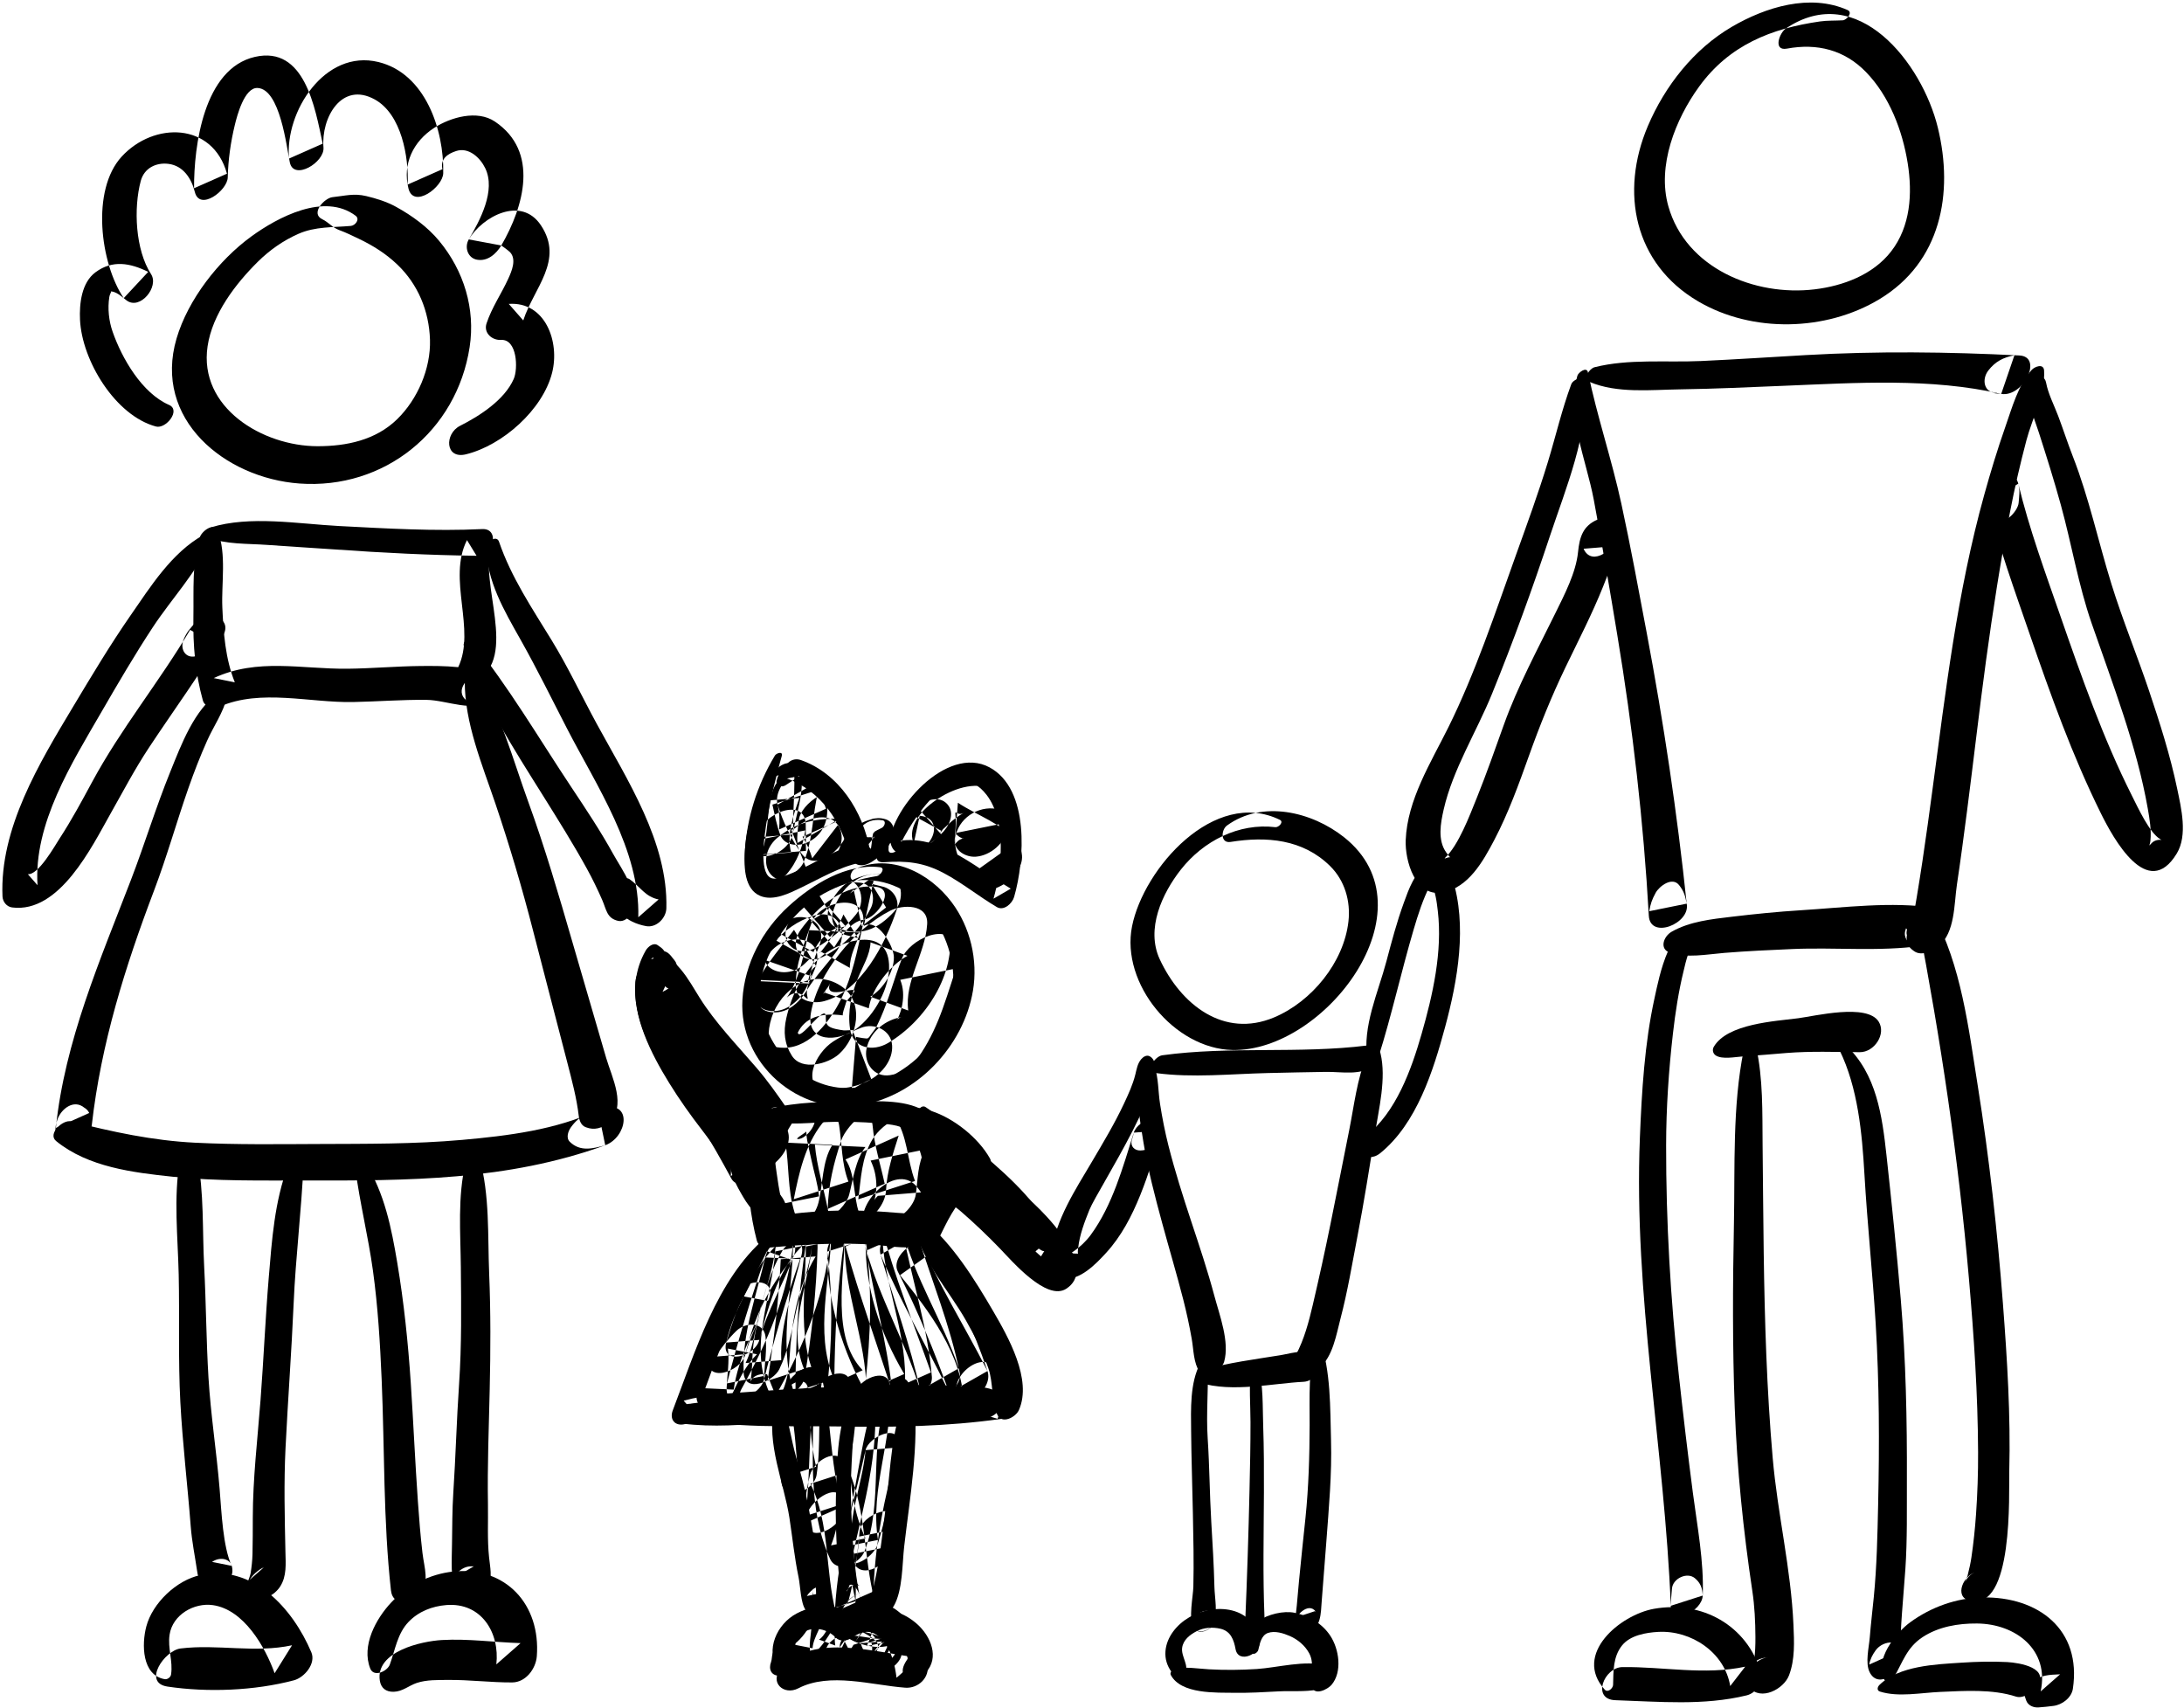 <?xml version="1.0" encoding="UTF-8"?>
<svg width="555px" height="434px" viewBox="0 0 555 434" version="1.1" xmlns="http://www.w3.org/2000/svg" xmlns:xlink="http://www.w3.org/1999/xlink">
    <!-- Generator: Sketch 41 (35326) - http://www.bohemiancoding.com/sketch -->
    <title>sister</title>
    <desc>Created with Sketch.</desc>
    <defs></defs>
    <g id="Page-1" stroke="none" stroke-width="1" fill="none" fill-rule="evenodd">
        <g id="Layer_1" transform="translate(-4806, -846)" fill="#000000">
            <g id="Layer_1_3_">
                <g id="sister" transform="translate(4806, 846)">
                    <path d="M90.37,54.82 C82.464,48.861 70.574,55.201 63.856,60.09 C55.57,66.121 47.772,76.122 44.863,86.019 C38.837,106.523 57.126,121.478 76.077,122.863 C97.645,124.439 116.056,109.575 119.343,88.211 C120.848,78.429 117.86,68.786 111.607,61.223 C108.639,57.634 104.672,54.776 100.622,52.543 C98.301,51.263 95.639,50.435 93.07,49.823 C89.876,49.062 87.683,49.774 84.511,50.097 C82.449,50.307 78.827,54.216 81.865,55.692 C83.558,56.515 84.454,57.826 86.239,58.478 C87.92,59.091 89.554,59.898 91.168,60.667 C94.773,62.386 98.065,64.458 100.961,67.217 C106.253,72.261 109.046,79.094 109.267,86.335 C109.49,93.652 106.126,101.446 100.926,106.523 C95.477,111.84 88.054,113.391 80.686,113.385 C66.802,113.374 50.412,103.632 52.754,87.968 C53.977,79.793 59.832,72.143 65.551,66.482 C68.524,63.541 71.996,61.112 75.824,59.422 C80.104,57.532 84.603,57.809 89.148,57.407 C90.299,57.303 91.538,55.7 90.37,54.82 L90.37,54.82 Z" id="Shape"></path>
                    <path d="M50.784,136.504 C48.728,142.594 49.264,150.351 49.148,156.729 C49.016,163.949 49.616,171.037 51.558,178.004 C52.025,179.678 54.415,180.179 55.824,179.561 C66.27,174.978 78.703,178.609 89.729,178.391 C95.946,178.268 102.141,177.771 108.364,177.838 C113.655,177.896 120.442,181.278 124.962,177.807 C127.923,175.532 127.546,170.96 123.457,170.818 C122.977,170.753 122.505,170.796 122.041,170.947 C119.059,171.533 115.245,175.513 118.663,178.086 C118.726,178.158 118.788,178.231 118.851,178.303 C120.387,175.808 121.922,173.314 123.457,170.819 C121.858,171.046 118.18,169.711 116.321,169.522 C113.167,169.203 109.965,169.205 106.8,169.236 C100.638,169.298 94.493,169.861 88.329,169.926 C76.612,170.048 65.44,167.132 54.319,172.306 C56.102,172.664 57.886,173.023 59.671,173.382 C57.253,167.349 56.788,160.805 56.502,154.372 C56.236,148.4 57.607,140.637 55.335,135.039 C54.322,132.543 51.294,134.994 50.784,136.504 L50.784,136.504 Z" id="Shape"></path>
                    <path d="M52.667,136.533 C57.417,138.39 62.855,138.094 67.891,138.464 C73.708,138.893 79.537,139.219 85.356,139.632 C97.275,140.477 109.156,141.072 121.103,141.223 C120.291,139.896 119.481,138.57 118.669,137.243 C113.634,147.171 120.995,159.924 116.451,169.514 C114.926,172.735 118.2,174.709 120.949,173.125 C131.893,166.819 121.484,147.963 124.989,138.421 C125.73,136.402 125.02,134.322 122.555,134.441 C110.438,135.021 98.262,134.295 86.161,133.665 C75.86,133.129 63.492,130.924 53.525,134.033 C52.777,134.267 51.364,136.024 52.667,136.533 L52.667,136.533 Z" id="Shape"></path>
                    <path d="M55.625,175.918 C49.284,180.427 46.104,189.14 43.271,196.111 C39.597,205.158 36.764,214.524 33.258,223.635 C25.405,244.045 16.445,264.625 14.193,286.615 C17.019,285.348 19.845,284.081 22.672,282.813 C22.396,282.234 21.976,281.783 21.41,281.459 C18.722,279.242 15.503,281.794 14.572,284.525 C14.173,285.698 14.038,286.513 14.097,287.739 C14.372,293.374 22.866,289.979 23.33,285.874 C25.673,265.198 31.792,245.666 39.157,226.27 C42.403,217.719 44.865,208.889 47.882,200.258 C49.3,196.197 50.866,192.186 52.614,188.256 C54.278,184.512 56.746,181.087 57.702,177.077 C57.999,175.841 56.542,175.266 55.625,175.918 L55.625,175.918 Z" id="Shape"></path>
                    <path d="M118.108,173.183 C118.079,183.728 122.539,194.287 125.904,204.24 C129.511,214.909 132.683,225.629 135.479,236.537 C138.342,247.712 141.299,258.862 144.174,270.034 C145.354,274.616 146.521,278.916 147.082,283.616 C147.207,284.66 147.666,285.966 148.768,286.389 C148.832,286.413 148.896,286.438 148.959,286.462 C151.005,287.249 152.997,286.699 154.647,285.279 C159.4,281.184 155.487,273.776 154.05,268.856 C151.184,259.041 148.309,249.219 145.464,239.393 C141.985,227.375 138.502,215.445 134.221,203.682 C130.347,193.039 127.148,180.95 121.082,171.472 C120.171,170.05 118.111,172.099 118.108,173.183 L118.108,173.183 Z" id="Shape"></path>
                    <path d="M14.26,289.942 C22.388,296.573 33.815,297.956 43.93,299.016 C55.084,300.186 66.367,299.95 77.565,299.969 C103.639,300.014 128.999,300.03 153.806,291.009 C159.316,289.006 160.899,279.757 153.289,281.484 C149.894,282.254 147.14,283.561 145.076,286.459 C144.388,287.425 143.773,289.125 144.794,290.128 C147.41,292.7 150.582,291.891 153.806,291.01 C153.188,288.032 152.571,285.054 151.952,282.075 C141.397,287.102 128.955,288.623 117.449,289.649 C105.284,290.733 93.039,290.643 80.838,290.696 C70.418,290.74 60.022,290.886 49.609,290.37 C38.773,289.832 28.54,287.61 18.07,284.948 C15.995,284.42 12.011,288.108 14.26,289.942 L14.26,289.942 Z" id="Shape"></path>
                    <path d="M51.635,135.981 C43.664,140.415 38.254,149.055 33.191,156.358 C27.98,163.875 23.29,171.715 18.59,179.555 C10.02,193.852 -0.116,210.483 0.633,227.787 C0.692,229.144 1.698,230.412 3.091,230.588 C15.135,232.115 23.342,215.155 28.127,206.68 C31.307,201.049 34.264,195.411 37.833,190.008 C44.097,180.526 50.812,171.383 56.626,161.605 C59.334,157.051 52.855,154.9 49.929,157.936 C48.542,159.374 47.369,160.688 46.634,162.569 C45.647,165.096 47.295,167.652 50.188,166.619 C52.12,165.93 53.565,165.227 55.009,163.724 C52.777,162.501 50.544,161.278 48.312,160.055 C40.496,173.246 30.704,185.173 23.419,198.686 C20.797,203.55 18.174,208.414 15.155,213.046 C14.013,214.796 9.758,222.417 7.076,222.133 C7.896,223.067 8.715,224 9.535,224.934 C8.523,209.288 18.259,193.91 25.789,180.898 C29.99,173.638 34.212,166.415 38.822,159.402 C43.572,152.176 50.01,145.435 53.501,137.48 C54.093,136.13 52.804,135.331 51.635,135.981 L51.635,135.981 Z" id="Shape"></path>
                    <path d="M42.966,102.894 C36.092,99.903 31.003,91.116 28.615,84.284 C27.656,81.543 27.327,78.392 27.769,75.522 C27.944,74.384 28.658,73.947 27.836,74.083 C29.392,73.826 31.062,75.507 32.169,76.336 C35.582,78.893 40.485,72.898 38.389,69.662 C34.384,63.48 33.914,52.907 35.771,45.974 C36.646,42.706 39.669,41.237 42.819,41.638 C46.6,42.119 48.67,45.398 49.511,48.787 C50.737,53.726 57.794,48.425 57.875,45.087 C57.984,40.589 58.614,36.126 59.675,31.755 C60.221,29.501 62.088,22.178 65.464,22.354 C71.155,22.65 72.8,37.187 73.649,41.268 C74.633,45.999 82.528,41.268 82.204,37.484 C81.563,29.995 86.781,20.579 95.253,25.282 C102.049,29.054 103.901,39.919 103.593,46.899 C106.537,45.596 109.482,44.294 112.426,42.991 C111.84,40.372 113.72,39.092 115.93,38.372 C119.13,37.33 122.023,40.083 123.301,42.72 C126.066,48.419 121.983,55.985 119.126,60.833 C117.968,62.799 118.851,65.553 121.192,65.987 C123.91,66.491 126.098,64.499 127.39,62.374 C127.402,62.354 129.283,63.711 129.657,64.128 C131.305,65.97 130.014,68.949 129.179,70.784 C127.405,74.684 125.01,78.074 123.642,82.175 C122.824,84.623 125.07,86.51 127.326,86.374 C131.416,86.125 131.695,93.678 130.551,96.289 C128.219,101.611 121.907,105.685 116.917,108.199 C112.911,110.218 113.074,116.754 118.419,115.442 C127.691,113.166 137.917,104.144 140.305,94.713 C142.294,86.859 138.588,76.578 129.287,77.221 C130.516,78.62 131.743,80.02 132.972,81.42 C135.667,73.128 143.39,66.188 137.473,57.271 C132.416,49.651 122.588,55.057 119.126,60.834 C121.881,61.348 124.636,61.861 127.391,62.375 C133.186,52.396 137.062,38.475 125.757,30.885 C121.241,27.853 114.508,29.805 110.373,32.467 C104.997,35.927 102.241,41.669 103.801,47.908 C105.104,53.114 112.561,47.538 112.635,44 C112.865,32.965 108.074,18.655 96.155,15.758 C82.502,12.44 72.363,28.457 73.448,40.291 C76.3,39.03 79.151,37.769 82.003,36.507 C80.061,27.45 77.459,11.558 64.782,14.453 C51.758,17.428 49.261,37.119 49.314,47.832 C52.102,46.599 54.89,45.365 57.678,44.132 C54.037,31.011 39.096,30.906 30.929,39.785 C23.085,48.313 25.482,66.937 31.444,75.758 C33.517,73.533 35.59,71.309 37.664,69.084 C33.066,66.811 28.565,65.996 24.263,69.188 C20.699,71.833 20.144,77.207 20.332,81.246 C20.82,91.664 29.317,105.611 39.629,108.378 C42.179,109.063 46.03,104.228 42.966,102.894 L42.966,102.894 Z" id="Shape"></path>
                    <path d="M469.519,2.555 C459.94,-1.697 448.703,1.791 440.116,6.801 C430.459,12.436 423.089,21.844 418.756,32.029 C411.592,48.864 415.294,67.029 431.524,76.569 C445.288,84.66 464.03,84.214 477.595,76.031 C493.241,66.594 496.518,49.144 492.444,32.429 C488.449,16.042 472.048,-5.034 453.821,7.244 C452.182,8.348 450.478,13.029 454.108,12.354 C461.752,10.931 468.712,12.677 474.168,18.288 C480.122,24.412 483.458,33.16 484.786,41.472 C486.021,49.203 485.507,57.512 480.582,63.878 C475.989,69.816 468.353,72.658 461.13,73.524 C445.895,75.35 428.42,68.148 423.967,52.432 C421.045,42.124 425.78,30.287 431.761,22.034 C439.409,11.479 450.073,7.231 462.501,5.448 C464.389,5.177 466.383,5.271 468.288,5.161 C469.255,5.103 470.931,3.182 469.519,2.555 L469.519,2.555 Z" id="Shape"></path>
                    <path d="M123.583,139.083 C123.671,147.642 128.159,155.215 132.246,162.475 C136.438,169.922 140.154,177.477 144.06,185.067 C151.583,199.684 162.69,215.991 162.203,233.083 C163.925,231.572 165.645,230.062 167.367,228.551 C163.977,227.91 162.648,225.271 160.021,223.427 C158.541,222.388 155.977,224.315 155.833,225.861 C155.335,231.208 159.159,234.389 164.173,235.329 C166.8,235.821 169.271,233.295 169.337,230.797 C169.786,214.025 159.374,198.131 151.661,183.957 C147.804,176.87 144.413,169.598 140.197,162.707 C135.228,154.585 129.923,146.734 126.812,137.656 C126.178,135.805 123.569,137.733 123.583,139.083 L123.583,139.083 Z" id="Shape"></path>
                    <path d="M117.857,164.055 C122.364,177.672 130.434,190.094 138.016,202.217 C141.849,208.345 145.691,214.468 149.176,220.803 C150.588,223.369 151.864,226.004 153.035,228.689 C154.127,231.19 154.193,233.349 157.102,234.003 C158.513,234.32 159.849,233.181 160.47,232.04 C162.94,227.509 158.021,220.985 155.828,217.01 C152.609,211.174 148.907,205.615 145.218,200.072 C136.862,187.512 129.239,174.444 119.739,162.711 C119.033,161.837 117.563,163.165 117.857,164.055 L117.857,164.055 Z" id="Shape"></path>
                    <path d="M169.223,243.167 C169.092,241.59 168.428,241.029 167.105,240.155 C165.995,239.422 164.606,240.636 164.098,241.521 C158.549,251.19 162.595,261.882 167.744,270.757 C170.699,275.851 174.163,280.635 177.539,285.452 C180.729,290.006 183.207,294.635 185.852,299.475 C187.73,302.913 193.263,298.748 191.298,295.586 C191.098,295.24 190.899,294.895 190.698,294.548 C189.283,291.99 185.793,294.475 185.771,296.728 C185.778,297.418 185.757,298.108 185.71,298.797 C187.689,297.921 189.669,297.045 191.648,296.17 C190.496,292.313 187.494,288.601 185.216,285.336 C182.015,280.746 178.547,276.348 175.329,271.769 C169.364,263.281 163.081,252.655 167.553,242.165 C166.844,242.676 166.136,243.186 165.428,243.696 C166.477,243.519 167.511,243.544 168.532,243.77 C168.858,243.827 169.252,243.508 169.223,243.167 L169.223,243.167 Z" id="Shape"></path>
                    <path d="M165.343,242.885 C168.711,245.044 170.63,251.016 172.371,254.418 C174.824,259.211 177.41,263.301 180.819,267.522 C183.754,271.155 186.424,274.971 189.235,278.695 C190.992,281.022 192.973,283.374 193.886,286.143 C194.113,285.085 194.339,284.027 194.567,282.969 C194.542,283.007 194.515,283.045 194.49,283.084 C195.542,282.473 196.594,281.862 197.645,281.252 C196.225,281.437 194.317,281.796 193.583,283.68 C193.235,284.571 193.022,285.688 193.76,286.473 C196.652,289.552 202.284,285.029 199.925,281.6 C197.484,278.053 195.044,274.587 192.229,271.309 C187.347,265.627 181.748,259.863 177.782,253.507 C175.005,249.056 171.702,242.57 165.918,241.94 C165.483,241.892 164.825,242.553 165.343,242.885 L165.343,242.885 Z" id="Shape"></path>
                    <path d="M198.808,283.115 C192.847,282.438 190.667,290.437 190.331,294.953 C189.828,301.727 190.627,308.718 192.336,315.289 C192.672,316.583 194.272,317.133 195.445,317.025 C204.471,316.196 213.927,315.646 222.647,316.333 C227.703,316.731 235.049,318.595 237.958,313.101 C238.497,312.082 238.639,310.393 237.73,309.511 C237.709,309.49 237.687,309.469 237.666,309.448 C236.725,308.534 235.449,308.359 234.219,308.772 C233.459,309.027 232.701,309.405 232.094,309.938 C231.621,310.35 231.249,310.837 230.977,311.401 C229.903,313.684 231.335,310.909 231.413,310.823 C233.001,310.101 234.59,309.38 236.179,308.658 C237.611,309.03 234.813,308.426 234.279,308.455 C233.324,308.507 232.363,308.464 231.408,308.413 C228.957,308.283 226.511,308.059 224.062,307.887 C215.238,307.263 205.885,307.599 197.16,309.032 C198.197,309.611 199.234,310.189 200.271,310.768 C198.72,306.671 197.937,302.298 197.351,297.974 C196.886,294.543 195.757,288.181 198.978,285.788 C199.776,285.194 200.225,283.276 198.808,283.115 L198.808,283.115 Z" id="Shape"></path>
                    <path d="M194.803,284.636 C200.074,286.221 206.679,285.123 212.104,285.065 C215.633,285.026 219.151,285.086 222.667,285.401 C224.896,285.6 228.758,285.74 230.545,287.263 C234.085,290.279 234.895,296.354 235.037,300.663 C235.1,302.547 234.998,305.017 233.82,306.584 C232.939,307.757 232.162,309.581 233.234,310.873 C234.16,311.987 235.864,311.676 236.965,311.072 C245.452,306.415 242.571,287.732 235.745,282.823 C230.874,279.32 223.252,279.82 217.565,279.877 C210.43,279.947 202.336,279.929 195.409,281.797 C194.208,282.122 193.197,284.154 194.803,284.636 L194.803,284.636 Z" id="Shape"></path>
                    <path d="M194.494,314.53 C182.102,325.183 176.641,343.59 170.974,358.35 C170.062,360.725 171.558,362.496 174.058,361.865 C178.442,360.757 184.041,360.641 188.802,360.288 C197.252,359.659 205.725,359.293 214.194,359.04 C222.001,358.806 229.815,358.675 237.623,358.854 C240.278,358.915 242.933,359.035 245.575,359.313 C246.44,359.405 247.3,359.535 248.15,359.715 C250.14,360.137 248.099,359.919 248.074,358.326 C248.143,362.588 254.798,359.644 254.742,356.187 C254.675,351.942 247.25,352.367 244.504,352.222 C236.31,351.79 228.083,351.946 219.884,352.162 C210.592,352.407 201.3,352.886 192.03,353.572 C185.979,354.02 179.616,354.282 173.737,355.924 C174.764,357.096 175.794,358.267 176.821,359.439 C179.446,352.062 182.108,344.704 185.187,337.501 C188.422,329.935 192.75,322.905 196.071,315.393 C196.581,314.239 195.26,313.872 194.494,314.53 L194.494,314.53 Z" id="Shape"></path>
                    <path d="M232.498,312.159 C234.36,320.479 241.193,328.054 245.358,335.339 C247.607,339.272 249.604,343.291 251.125,347.564 C252.483,351.381 251.85,355.863 253.407,359.425 C254.539,362.013 258.106,360.161 258.926,358.301 C262.35,350.534 256.195,339.702 252.363,333.128 C247.87,325.417 242.049,315.993 235.035,310.349 C233.856,309.401 232.198,310.818 232.498,312.159 L232.498,312.159 Z" id="Shape"></path>
                    <path d="M325.234,208.321 C308.63,200.209 290.614,220.634 287.675,235.389 C284.771,249.971 298.442,266.477 313.185,266.81 C336.581,267.34 364.538,230.991 341.563,212.751 C333.327,206.212 320.75,203.259 311.807,209.765 C310.274,210.88 310.112,214.353 312.705,213.938 C321.872,212.468 331.072,213.234 337.999,220.06 C341.739,223.747 343.247,228.977 342.67,234.128 C341.504,244.536 333.328,254.51 323.789,258.522 C310.941,263.925 300.063,255.219 294.726,243.776 C291.128,236.062 295.314,227.01 300.123,220.913 C305.819,213.693 314.797,209.064 324.097,210.188 C324.912,210.286 326.332,208.858 325.234,208.321 L325.234,208.321 Z" id="Shape"></path>
                    <path d="M233.431,283.202 C236.379,288.027 241.034,291.838 244.942,295.883 C248.298,299.355 251.953,302.492 255.531,305.732 C259.277,309.121 262.94,312.646 265.796,316.835 C267.023,318.634 267.651,320.72 268.222,322.793 C268.873,325.156 270.493,323.17 270.061,323.007 C269.402,322.759 268.795,322.332 268.207,321.956 C262.423,318.26 257.859,312.493 252.922,307.797 C250.07,305.085 241.786,295.089 237.185,298.287 C236.386,298.842 235.622,299.737 235.975,300.784 C236.882,303.469 241.753,305.735 243.885,307.572 C247.468,310.662 250.913,313.945 254.198,317.351 C257.073,320.333 265.95,330.752 270.976,327.466 C278.377,322.627 268.127,311.237 264.423,307.497 C260.216,303.251 255.476,299.562 251.037,295.568 C245.782,290.839 241.131,285.228 235.198,281.307 C234.174,280.629 232.858,282.263 233.431,283.202 L233.431,283.202 Z" id="Shape"></path>
                    <path d="M293.791,272.677 C303.047,273.928 312.828,272.885 322.148,272.666 C327.062,272.551 331.977,272.443 336.893,272.372 C341.067,272.311 345.771,273.407 349.217,270.734 C350.312,269.884 350.826,268.267 349.997,267.092 C349.851,266.884 349.705,266.677 349.559,266.47 C349.108,265.829 348.055,265.585 347.329,265.675 C330.172,267.808 312.486,265.79 295.338,268.154 C293.5,268.409 290.767,272.269 293.791,272.677 L293.791,272.677 Z" id="Shape"></path>
                    <path d="M290.087,271.934 C288.305,277.619 289.644,284.584 290.586,290.343 C291.716,297.254 293.506,304.057 295.339,310.809 C297.098,317.286 299.025,323.713 300.688,330.215 C301.531,333.513 302.249,336.835 302.838,340.187 C303.375,343.242 303.242,346.131 304.903,348.793 C306.632,351.566 310.559,347.839 311.079,346.024 C312.52,340.989 309.91,334.212 308.597,329.284 C306.901,322.919 304.799,316.653 302.731,310.401 C300.617,304.015 298.579,297.611 296.923,291.088 C296.037,287.598 295.35,284.061 294.792,280.504 C294.291,277.309 294.428,273.945 293.371,270.875 C292.739,269.036 290.417,270.881 290.087,271.934 L290.087,271.934 Z" id="Shape"></path>
                    <path d="M347.268,268.399 C344.844,274.197 344.098,280.991 342.871,287.128 C341.278,295.095 339.72,303.066 338.104,311.028 C336.712,317.889 335.206,324.746 333.61,331.561 C332.594,335.903 331.43,340.304 329.334,344.259 C326.984,348.692 332.535,349.689 335.291,347.523 C338.686,344.857 339.611,339.006 340.64,335.094 C342.452,328.205 343.625,321.091 344.966,314.102 C346.617,305.487 347.999,296.785 349.38,288.122 C350.385,281.827 352.333,274.009 350.818,267.677 C350.377,265.843 347.691,267.389 347.268,268.399 L347.268,268.399 Z" id="Shape"></path>
                    <path d="M304.975,351.358 C313.079,353.901 323.619,351.492 331.261,351.12 C333.797,350.997 336.012,348.279 335.354,345.81 C334.316,341.911 328.152,343.909 325.492,344.343 C318.854,345.426 312.146,346.245 305.667,348.134 C304.307,348.531 303.15,350.786 304.975,351.358 L304.975,351.358 Z" id="Shape"></path>
                    <path d="M290.035,269.109 C289.068,270.221 288.855,271.629 288.511,273.035 C287.88,275.612 286.732,278.073 285.612,280.465 C283.248,285.514 280.355,290.321 277.528,295.12 C273.24,302.396 268.296,309.8 267.153,318.369 C266.824,320.842 267.093,324.26 270.115,324.82 C274.33,325.601 278.605,321.059 281.092,318.35 C288.737,310.022 291.901,297.704 295.39,287.222 C292.965,287.418 290.541,287.616 288.117,287.812 C288.033,288.501 287.753,289.126 287.591,289.797 C287.221,291.324 288.363,292.393 289.826,292.344 C292.875,292.243 294.638,289.938 295.39,287.222 C296.786,282.194 289.258,284.2 288.117,287.812 C285.323,296.653 282.722,306.249 277.159,313.821 C276.002,315.397 274.388,316.93 272.763,318.027 C271.968,318.393 272.368,318.568 273.965,318.551 C273.81,318.183 273.949,317.469 273.991,317.086 C274.354,313.779 275.61,310.475 276.846,307.412 C278.979,302.133 298.947,272.044 292.16,268.402 C291.387,267.99 290.531,268.538 290.035,269.109 L290.035,269.109 Z" id="Shape"></path>
                    <path d="M43.467,425.515 C43.999,422.088 42.571,418.853 43.094,415.38 C43.861,410.288 49.318,407.201 54.094,407.872 C61.965,408.976 67.393,418.504 69.788,425.178 C71.263,422.809 72.738,420.439 74.213,418.069 C64.78,420.118 55.262,417.721 45.867,418.886 C41.862,419.383 36.135,427.602 42.556,428.564 C52.767,430.094 64.731,429.62 74.695,426.969 C77.348,426.263 80.339,422.737 79.12,419.86 C74.357,408.61 64.193,397.407 50.912,400.238 C44.851,401.53 38.741,407.351 37.174,413.316 C35.993,417.807 36.031,425.656 41.848,426.683 C42.536,426.804 43.36,426.208 43.467,425.515 L43.467,425.515 Z" id="Shape"></path>
                    <path d="M99.061,422.968 C100.424,419.254 100.962,415.129 103.802,412.153 C106.349,409.483 109.783,408.15 113.406,407.854 C122.29,407.127 127.038,414.836 126.13,422.931 C128.184,421.129 130.237,419.327 132.291,417.525 C125.603,417.322 119.011,416.357 112.3,416.739 C107.101,417.035 95.4,419.634 96.519,427.034 C96.814,428.979 98.107,429.94 100.056,429.887 C102.316,429.824 103.871,428.329 105.9,427.647 C108.381,426.812 111.258,426.903 113.841,426.877 C119.282,426.824 124.707,427.541 130.151,427.514 C133.647,427.495 136.18,423.999 136.418,420.854 C137.407,407.756 128.595,397.995 115.233,399.333 C109.311,399.926 103.5,402.856 99.434,407.175 C95.524,411.329 91.786,418.193 94.087,423.983 C95.007,426.295 98.434,424.678 99.061,422.968 L99.061,422.968 Z" id="Shape"></path>
                    <path d="M45.705,294.917 C44.065,304.26 45.201,314.416 45.411,323.865 C45.651,334.664 45.257,345.495 45.829,356.28 C46.391,366.832 47.662,377.356 48.47,387.892 C48.758,391.646 49.523,395.331 50.069,399.05 C50.441,401.581 51.125,404.138 54.275,403.837 C56.591,403.615 59.323,401.308 59.046,398.767 C59.035,398.673 59.025,398.579 59.016,398.486 C58.745,396.004 56.035,395.578 54.162,396.715 C54.07,396.772 53.977,396.828 53.885,396.885 C55.545,397.218 57.204,397.552 58.864,397.885 C56.643,392.932 56.307,384.409 55.811,378.367 C55.034,368.92 53.555,359.559 52.98,350.087 C52.408,340.67 52.379,331.217 51.881,321.791 C51.403,312.728 51.889,302.921 50.115,294.026 C49.589,291.391 46.059,292.897 45.705,294.917 L45.705,294.917 Z" id="Shape"></path>
                    <path d="M73.184,296.245 C69.776,305.247 69.093,315.075 68.299,324.597 C67.434,334.975 66.999,345.386 66.205,355.77 C65.441,365.744 64.249,375.687 64.24,385.704 C64.237,388.778 64.238,391.851 64.163,394.925 C64.123,396.54 63.944,398.13 63.698,399.725 C63.539,400.754 61.996,404.082 63.443,401.439 C64.637,400.392 65.831,399.344 67.024,398.297 C66.956,398.326 66.886,398.355 66.818,398.384 C64.569,399.338 60.502,403.857 64.278,405.773 C66.791,407.047 69.797,405.304 71.19,403.151 C72.898,400.508 72.597,397.368 72.533,394.345 C72.346,385.541 72.125,376.751 72.558,367.95 C73.163,355.68 74.091,343.433 74.623,331.157 C75.134,319.381 76.602,307.681 77.126,295.927 C77.233,293.563 73.709,294.858 73.184,296.245 L73.184,296.245 Z" id="Shape"></path>
                    <path d="M90.306,297.043 C91.444,305.703 93.577,314.209 94.772,322.865 C96.038,332.023 96.587,341.275 96.985,350.506 C97.751,368.332 97.381,386.401 99.352,404.147 C99.461,405.124 99.889,406.233 100.878,406.657 C101.172,406.783 101.467,406.909 101.761,407.035 C103.512,407.785 105.591,406.931 106.661,405.407 C109.219,401.764 107.836,398.689 107.351,394.554 C106.843,390.212 106.5,385.854 106.193,381.494 C105.488,371.488 105.055,361.466 104.39,351.458 C103.71,341.224 102.653,331 100.955,320.883 C99.495,312.174 97.714,303.1 92.892,295.557 C92.157,294.403 90.171,296.02 90.306,297.043 L90.306,297.043 Z" id="Shape"></path>
                    <path d="M118.319,295.502 C116.243,304.031 117.032,313.335 117.11,322.05 C117.199,331.916 117.335,341.831 116.663,351.68 C116.033,360.903 115.798,370.148 115.192,379.371 C114.909,383.684 114.936,388.017 114.863,392.338 C114.827,394.465 114.755,396.594 114.804,398.721 C114.881,399.588 114.926,400.456 114.939,401.326 C114.702,403.172 115.022,402.941 115.901,400.632 C117.402,399.761 118.902,398.89 120.402,398.019 C120.188,398.015 119.975,398.011 119.762,398.008 C116.699,397.957 113.926,401.622 114.766,404.489 C114.825,404.692 114.885,404.896 114.944,405.099 C115.256,406.162 116.325,406.785 117.326,407.01 C117.402,407.027 117.478,407.044 117.555,407.062 C120.02,407.619 123.339,405.57 124.15,403.218 C125.102,400.456 124.578,398.503 124.279,395.683 C123.81,391.25 124.075,386.633 123.998,382.178 C123.832,372.495 124.226,362.745 124.445,353.062 C124.668,343.247 124.715,333.498 124.309,323.683 C123.916,314.168 124.492,303.565 121.854,294.363 C121.29,292.398 118.6,294.343 118.319,295.502 L118.319,295.502 Z" id="Shape"></path>
                    <path d="M403.916,97.031 C410.917,100.029 419.503,99.038 426.98,98.934 C435.81,98.811 444.635,98.386 453.458,98.026 C471.65,97.286 490.685,95.988 508.548,100.096 C509.668,96.82 510.789,93.543 511.91,90.266 C509.097,90.825 507.063,91.837 505.274,94.148 C503.497,96.444 504.157,99.979 507.528,99.805 C505.601,99.905 507.957,100.003 508.548,100.096 C514.199,100.991 519.279,90.633 513.153,90.324 C494.991,89.405 477.061,89.197 458.891,90.229 C450.018,90.733 441.151,91.333 432.272,91.737 C423.36,92.142 413.866,91.128 405.192,93.319 C403.979,93.624 402.068,96.239 403.916,97.031 L403.916,97.031 Z" id="Shape"></path>
                    <path d="M400.849,95.468 C398.055,105.668 403.11,116.899 404.995,126.901 C407.149,138.346 409.08,149.828 410.982,161.318 C414.913,185.057 417.651,208.677 419.001,232.704 C419.345,238.821 429.636,234.666 428.626,229.618 C428.216,227.571 427.974,226.566 426.702,224.922 C424.962,222.671 421.647,225.183 420.727,226.882 C419.788,228.616 419.451,229.603 419.099,231.543 C422.274,230.901 425.45,230.26 428.625,229.618 C426.216,206.635 422.764,183.634 418.487,160.927 C416.414,149.917 414.384,138.897 412.008,127.947 C409.571,116.721 405.867,105.844 403.529,94.605 C403.208,93.058 401.069,94.663 400.849,95.468 L400.849,95.468 Z" id="Shape"></path>
                    <path d="M516.284,94.008 C512.862,97.837 511.3,103.616 509.621,108.395 C507.62,114.09 505.869,119.869 504.25,125.684 C500.801,138.075 498.308,150.736 496.28,163.432 C492.367,187.94 490.051,212.724 485.471,237.122 C486.207,235.925 486.945,234.727 487.682,233.529 C487.467,233.697 487.253,233.865 487.039,234.033 C488.738,233.475 490.437,232.918 492.137,232.36 C491.244,232.166 490.393,232.124 489.475,232.141 C487.03,232.188 484.263,234.905 484.508,237.419 C484.536,237.447 484.564,237.476 484.591,237.504 C484.309,239.239 484.757,240.513 486.195,241.533 C486.278,241.593 486.361,241.652 486.445,241.711 C488.318,243.041 491.167,241.638 492.645,240.422 C496.862,236.953 496.542,229.782 497.299,224.752 C498.232,218.549 499.056,212.328 499.862,206.106 C501.509,193.38 502.953,180.629 504.683,167.914 C506.406,155.254 508.378,142.642 510.788,130.094 C511.961,123.987 513.363,117.926 514.947,111.913 C516.385,106.457 519.801,99.809 519.446,94.161 C519.327,92.25 517.043,93.159 516.284,94.008 L516.284,94.008 Z" id="Shape"></path>
                    <path d="M424.362,242.08 C428.599,243.529 433.783,242.492 438.169,242.136 C443.935,241.666 449.716,241.407 455.493,241.154 C466.255,240.681 477.626,241.846 488.268,240.335 C486.965,238.852 485.664,237.367 484.362,235.884 C484.305,236.07 484.248,236.255 484.191,236.44 C483.674,238.125 484.795,239.831 486.465,240.164 C486.659,240.202 486.853,240.241 487.047,240.279 C492.301,241.326 497.873,231.656 491.567,230.689 C480.693,229.021 468.546,230.624 457.604,231.301 C451.765,231.663 445.948,232.251 440.139,232.941 C434.955,233.556 429.391,234.138 424.797,236.759 C422.764,237.917 421.578,241.126 424.362,242.08 L424.362,242.08 Z" id="Shape"></path>
                    <path d="M436,268.185 C437.606,269.256 440.918,268.578 442.716,268.46 C446.475,268.214 450.232,267.868 453.987,267.569 C460.25,267.071 466.386,267.322 472.619,267.364 C476.308,267.389 479.39,262.742 477.403,259.592 C474.454,254.914 461.232,258.182 456.965,258.738 C451.063,259.507 438.955,260.111 435.511,265.996 C435.064,266.759 435.283,267.708 436,268.185 L436,268.185 Z" id="Shape"></path>
                    <path d="M515.329,98.716 C515.26,102.501 516.976,106.383 518.116,109.918 C520.081,116.017 522.007,122.16 523.709,128.337 C526.459,138.315 528.132,148.569 531.52,158.36 C536.861,173.797 542.968,189.376 545.806,205.52 C546.262,208.116 546.74,210.971 546.466,213.615 C546.336,214.875 545.758,215.265 546.823,214.193 C547.448,213.563 548.387,213.329 549.251,213.408 C548.836,213.37 549.738,213.707 548.917,213.208 C546.229,211.575 543.433,205.506 541.756,202.169 C534.428,187.588 528.963,171.981 523.609,156.595 C519.759,145.532 515.644,134.321 512.892,122.915 C510.297,124.394 507.702,125.874 505.107,127.353 C505.485,128.917 505.911,129.98 506.798,131.311 C508.815,134.337 512.822,129.921 512.979,127.76 C513.123,125.772 513.36,124.867 512.892,122.914 C511.796,118.336 504.107,123.171 505.107,127.352 C507.837,138.77 511.945,149.983 515.761,161.067 C521.074,176.493 526.622,192.02 533.872,206.661 C536.977,212.933 545.747,229.107 553.156,216.889 C555.985,212.223 554.285,205.292 553.257,200.365 C551.495,191.932 548.865,183.699 546.123,175.543 C543.074,166.474 539.407,157.585 536.572,148.448 C533.212,137.614 530.893,126.59 526.756,115.986 C525.43,112.587 524.311,109.101 523.02,105.682 C522.006,102.996 520.477,100.067 519.953,97.234 C519.387,94.185 515.372,96.412 515.329,98.716 L515.329,98.716 Z" id="Shape"></path>
                    <path d="M399.28,97.66 C396.895,104.099 395.359,110.809 393.356,117.37 C390.915,125.372 388.036,133.239 385.209,141.111 C379.977,155.682 374.944,170.921 368.063,184.808 C363.632,193.748 357.632,203.216 357.219,213.471 C357.011,218.631 359.581,228.076 366.614,226.768 C373.173,225.548 376.887,218.858 379.725,213.453 C383.314,206.616 385.957,199.273 388.55,192.016 C391.3,184.322 394.27,176.946 397.827,169.557 C401.091,162.779 404.529,156.148 407.335,149.162 C409.093,144.786 411.092,139.933 410.673,135.091 C410.675,134.97 410.678,134.849 410.681,134.728 C409.994,136.158 409.31,137.587 408.622,139.017 C408.653,138.987 408.685,138.957 408.716,138.927 C406.632,139.096 404.547,139.265 402.462,139.434 C402.462,139.466 402.461,139.498 402.46,139.531 C404.606,144.134 410.71,139.433 410.795,135.844 C410.855,135.447 410.843,135.054 410.761,134.665 C410.406,132.404 408.255,131.074 406.025,132.006 C402.221,133.594 401.39,136.544 401.013,140.291 C400.485,145.552 397.511,151.203 395.209,155.895 C390.663,165.163 385.698,174.318 382.2,184.053 C379.972,190.252 377.806,196.468 375.349,202.581 C373.366,207.514 370.651,214.676 367.309,217.89 C366.673,218.501 367.81,217.771 368.578,217.814 C368.435,217.806 368.243,217.623 367.545,216.656 C365.267,213.506 366.082,209.159 366.874,205.682 C369.197,195.484 375.23,185.95 379.149,176.307 C384.523,163.084 389.37,149.758 393.864,136.215 C397.872,124.136 403.737,110.319 402.864,97.371 C402.723,95.266 399.783,96.3 399.28,97.66 L399.28,97.66 Z" id="Shape"></path>
                    <path d="M409.92,428.12 C410.01,424.604 409.899,420.967 412.208,418.1 C414.297,415.509 418.307,414.842 421.396,414.673 C429.777,414.215 438.297,419.91 439.684,428.434 C440.953,426.792 442.222,425.151 443.491,423.509 C433.145,425.723 422.723,423.486 412.302,423.613 C407.604,423.671 404.391,431.831 410.499,432.027 C421.657,432.386 432.929,433.471 443.886,430.793 C446.285,430.207 448.222,427.384 447.508,424.975 C443.955,412.992 432.495,406.636 420.303,408.806 C411.752,410.327 399.643,420.326 407.795,429.341 C408.59,430.219 409.897,428.997 409.92,428.12 L409.92,428.12 Z" id="Shape"></path>
                    <path d="M432.682,234.6 C424.314,233.72 421.697,247.956 420.444,253.66 C417.913,265.186 417.209,277.309 416.729,289.077 C415.1,329.087 422.987,368.257 424.582,408.039 C427.288,407.172 429.993,406.305 432.699,405.437 C432.585,403.53 432.191,402.282 430.71,401.032 C428.759,399.386 425.114,401.069 424.884,403.643 C424.753,405.11 424.612,406.566 424.582,408.039 C424.479,413.239 432.538,409.557 432.699,405.437 C433.037,396.79 431.302,387.827 430.188,379.279 C428.899,369.378 427.727,359.458 426.64,349.532 C424.504,330.04 423.369,310.594 423.397,290.986 C423.411,281.508 424.053,271.978 425.135,262.568 C425.748,257.241 426.569,251.892 427.849,246.682 C428.371,244.557 429.354,239.453 431.831,238.573 C433.145,238.106 435.231,234.868 432.682,234.6 L432.682,234.6 Z" id="Shape"></path>
                    <path d="M443.104,266.895 C440.223,281.109 440.913,296.447 440.628,310.901 C440.32,326.528 440.248,342.151 440.833,357.772 C441.416,373.343 442.992,388.873 445.305,404.28 C445.887,408.164 446.067,412.049 446.089,415.974 C446.1,417.957 446.037,419.918 445.76,421.882 C445.774,421.785 445.431,423.611 445.481,423.473 C444.456,426.325 443.72,421.569 449.328,421.127 C446.172,421.376 441.987,425.721 444.589,428.828 C447.482,432.283 453.295,429.216 454.628,425.709 C456.176,421.635 455.939,417.166 455.754,412.876 C455.145,398.69 451.716,384.678 450.481,370.508 C448.965,353.118 448.437,335.659 448.195,318.211 C448.07,309.16 448.01,300.108 447.914,291.059 C447.825,282.673 448.081,274.109 446.233,265.887 C445.842,264.152 443.313,265.864 443.104,266.895 L443.104,266.895 Z" id="Shape"></path>
                    <path d="M467.458,266.836 C472.14,276.406 473.192,287.938 473.795,298.413 C474.523,311.051 475.879,323.615 476.646,336.246 C477.576,351.563 477.611,366.934 477.275,382.271 C477.103,390.123 476.941,397.963 476.175,405.783 C475.839,409.203 475.423,412.614 475.152,416.041 C474.95,418.593 473.938,422.555 475.116,424.915 C477.347,429.387 483.147,424.847 483.295,421.298 C483.314,420.852 483.274,419.17 483.127,420.578 C483.57,416.343 478.577,416.68 476.645,419.355 C475.844,420.462 475.241,421.61 475.008,422.971 C477.545,421.834 480.081,420.697 482.618,419.56 C482.634,419.581 483.005,415.65 483.015,415.339 C483.077,413.488 483.214,411.641 483.341,409.794 C483.596,406.09 483.945,402.394 484.195,398.689 C484.7,391.201 484.55,383.629 484.578,376.126 C484.635,360.843 484.323,345.568 483.038,330.333 C482.008,318.109 480.732,305.82 479.402,293.622 C478.3,283.522 476.866,272.888 469.122,265.647 C468.462,265.033 467.051,266.004 467.458,266.836 L467.458,266.836 Z" id="Shape"></path>
                    <path d="M481.201,426.37 C483.532,422.391 484.507,418.648 488.61,415.974 C492.662,413.333 497.631,412.5 502.385,412.538 C512.299,412.616 520.855,419.299 518.571,429.793 C520.222,428.344 521.874,426.895 523.525,425.445 C520.624,425.564 518.702,425.654 516.277,427.284 C515.1,428.075 513.983,429.43 514.504,430.946 L514.891,432.074 C515.343,433.39 516.794,433.968 518.083,433.855 C519.327,433.766 520.567,433.64 521.805,433.476 C523.995,433.22 526.412,431.437 526.759,429.128 C529.017,414.103 518.017,405.671 503.805,405.916 C497.199,406.03 490.765,408.343 485.454,412.204 C481.725,414.915 476.117,421.921 478.87,426.843 C479.47,427.918 480.741,427.155 481.201,426.37 L481.201,426.37 Z" id="Shape"></path>
                    <path d="M477.734,429.833 C482.428,431.317 488.158,430.13 493.119,429.918 C499.292,429.653 506.307,429.175 512.274,431.102 C514.122,431.699 516.286,430.113 517.351,428.795 C521.376,423.818 513.116,422.502 510.075,422.34 C506.2,422.134 502.32,422.239 498.451,422.492 C491.785,422.929 482.653,423.256 477.627,428.125 C477.096,428.638 476.858,429.555 477.734,429.833 L477.734,429.833 Z" id="Shape"></path>
                    <path d="M487.353,233.944 C493.157,264.083 497.675,294.201 500.339,324.815 C501.616,339.495 502.61,354.245 502.674,368.986 C502.696,374.248 502.522,379.505 502.154,384.754 C501.899,388.417 501.517,392.071 500.981,395.704 C500.765,397.167 500.453,398.604 500.078,400.034 C500.042,400.331 499.951,400.603 499.806,400.854 C498.437,404.349 499.625,400.031 502.102,399.492 C499.057,400.155 496.395,405.734 500.545,406.753 C511.774,409.51 510.454,379.465 510.598,373.827 C510.957,359.652 510.069,345.45 508.991,331.323 C507.575,312.756 505.513,294.206 502.576,275.815 C500.284,261.46 498.375,245.106 491.22,232.233 C490.196,230.393 486.994,232.079 487.353,233.944 L487.353,233.944 Z" id="Shape"></path>
                    <path d="M196.789,357.549 C194.618,366.481 199.263,376.881 200.612,385.694 C201.385,390.738 201.893,395.823 202.941,400.823 C203.388,402.958 203.433,407.338 204.753,409.156 C206.498,411.561 209.996,408.434 210.487,406.585 C210.746,405.614 210.597,404.989 210.116,404.132 C209.103,402.325 206.997,403.226 205.914,404.472 C205.576,404.8 205.282,405.161 205.03,405.556 C206.7,405.209 208.371,404.862 210.042,404.515 C209.06,403.199 208.69,399.221 208.32,397.757 C207.029,392.652 206.331,387.391 205.325,382.225 C204.525,378.122 203.405,374.122 202.272,370.102 C201.041,365.73 200.45,361.13 198.956,356.852 C198.545,355.678 196.97,356.803 196.789,357.549 L196.789,357.549 Z" id="Shape"></path>
                    <path d="M215.84,355.485 C212.695,363.317 212.612,372.409 212.416,380.737 C212.195,390.124 213,399.409 214.042,408.722 C214.382,411.76 219.021,409.657 218.768,407.206 C218.592,405.512 218.268,404.336 217.127,403.049 C216.331,402.153 214.694,403.015 214.357,403.957 C213.711,405.766 213.743,406.775 214.042,408.722 C215.581,408.041 217.119,407.36 218.658,406.68 C216.929,398.353 216.484,389.638 216.25,381.159 C216.011,372.541 217.193,363.974 217.035,355.388 C217.022,354.669 216.011,355.06 215.84,355.485 L215.84,355.485 Z" id="Shape"></path>
                    <path d="M230.28,354.792 C226.483,362.874 226.358,372.938 225.236,381.654 C224.097,390.502 223.395,399.662 220.562,408.15 C220.343,408.806 220.517,409.887 221.041,410.377 C221.645,410.973 221.619,410.237 220.962,408.172 C220.713,408.622 220.555,409.459 220.816,409.943 C221.024,410.326 221.223,410.722 221.665,410.895 C223.995,411.811 225.976,410.067 227.098,408.152 C229.425,404.178 229.261,397.379 229.772,392.968 C231.201,380.618 233.615,367.059 232.271,354.63 C232.141,353.434 230.617,354.075 230.28,354.792 L230.28,354.792 Z" id="Shape"></path>
                    <path d="M202.155,421.736 C201.973,418.944 201.53,416.426 204.237,414.745 C206.876,413.105 210.335,414.011 212.37,416.109 C213.357,417.126 215.051,417.063 216.189,416.313 C219.639,414.04 221.886,413.917 224.575,417.168 C226.603,419.623 227.46,423.257 227.827,426.326 C229.763,424.629 231.698,422.93 233.634,421.231 C223.29,420.16 206.464,414.61 198.45,423.976 C195.439,427.496 199.182,430.915 202.866,429.007 C210.868,424.864 221.487,428.208 230.042,428.85 C233.362,429.099 236.374,426.231 235.663,422.861 C234.51,417.398 232.292,412.291 227.631,408.986 C223.04,405.731 217.084,408.452 213.344,411.567 C214.887,411.442 216.43,411.317 217.972,411.192 C213.283,407.424 207.713,407.211 202.426,410.006 C197.418,412.655 194.394,419.309 197.714,424.286 C199.061,426.308 202.267,423.452 202.155,421.736 L202.155,421.736 Z" id="Shape"></path>
                    <path d="M305.008,346.403 C302.362,351.421 302.637,358.083 302.689,363.603 C302.754,370.573 302.998,377.553 303.137,384.522 C303.26,390.747 303.408,396.937 303.257,403.162 C303.194,405.785 301.977,411.18 303.276,413.516 C304.884,416.408 309.954,413.042 308.547,410.512 C307.281,408.237 304.283,409.576 303.437,411.552 C301.848,415.265 307.136,415.396 308.386,412.476 C309.5,409.872 308.679,406.053 308.611,403.279 C308.475,397.739 308.137,392.224 307.809,386.691 C307.389,379.631 307.367,372.566 306.899,365.504 C306.471,359.042 307.143,352.66 306.92,346.249 C306.878,345.043 305.329,345.797 305.008,346.403 L305.008,346.403 Z" id="Shape"></path>
                    <path d="M334.389,340.92 C332.419,347.681 332.831,355.129 332.807,362.105 C332.779,370.005 332.557,377.794 331.753,385.661 C331.205,391.022 330.602,396.379 330.103,401.744 C329.908,403.834 329.735,405.925 329.537,408.015 C329.456,408.867 329.361,409.716 329.26,410.566 C329.108,411.836 328.273,412.803 329.616,410.907 C331.116,410.408 332.617,409.91 334.118,409.411 C334.204,409.45 334.289,409.489 334.374,409.527 C332.456,406.896 328.962,410.705 328.811,412.723 C328.78,413.149 328.86,413.513 328.967,413.93 C329.297,415.218 331.115,415.516 332.162,415.096 C335.815,413.63 335.617,410.068 335.887,406.732 C336.287,401.763 336.679,396.794 337.045,391.824 C337.681,383.176 338.483,374.663 338.241,365.977 C338.014,357.848 338.208,348.304 335.445,340.581 C335.237,339.999 334.491,340.571 334.389,340.92 L334.389,340.92 Z" id="Shape"></path>
                    <path d="M301.159,425.191 C302.248,423.212 300.112,420.936 300.408,418.718 C300.679,416.69 302.378,415.392 304.065,414.511 C305.908,413.549 308.126,413.401 310.119,413.863 C312.77,414.477 313.545,416.689 313.983,419.056 C314.701,422.927 320.503,420.253 320.063,417.107 C318.805,408.103 308.741,407.143 302.167,410.985 C299.09,412.784 296.454,415.923 296.168,419.575 C296.017,421.506 296.564,423.241 297.682,424.81 C298.467,425.914 300.316,426.724 301.159,425.191 L301.159,425.191 Z" id="Shape"></path>
                    <path d="M319.752,419.276 C320.141,417.692 320.493,415.547 322.209,414.942 C323.968,414.321 326.118,415.005 327.741,415.706 C329.775,416.585 331.64,418.139 332.692,420.104 C334.254,423.022 332.621,425.636 333.351,428.54 C333.987,431.061 337.426,429.239 338.365,428.134 C341.174,424.827 340.293,419.008 338.033,415.617 C335.953,412.494 332.598,410.546 328.96,409.808 C323.531,408.708 313.005,413.303 318.122,420.006 C318.627,420.668 319.619,419.823 319.752,419.276 L319.752,419.276 Z" id="Shape"></path>
                    <path d="M297.516,425.605 C300.131,430.549 309.046,430.079 313.797,430.147 C317.502,430.201 321.211,429.985 324.908,429.785 C328.074,429.614 331.625,429.952 334.719,429.343 C337.264,428.841 340.863,424.376 336.816,423.212 C331.762,421.758 324.547,423.77 319.363,424.104 C315.326,424.363 311.259,424.401 307.219,424.177 C304.277,424.015 301.353,423.425 298.453,424.099 C297.927,424.221 297.21,425.028 297.516,425.605 L297.516,425.605 Z" id="Shape"></path>
                    <path d="M350.288,268.622 C353.657,257.973 356.07,246.934 359.237,236.191 C360.371,232.342 361.605,228.474 363.448,224.898 C364.407,223.037 363.141,223.496 363.673,224.479 C364.791,226.549 365.104,229.173 365.374,231.466 C366.597,241.811 364.098,252.829 361.261,262.713 C358.647,271.826 354.741,282.717 347.018,288.753 C343.267,291.685 347.085,295.996 350.758,293.015 C360.037,285.483 364.231,272.059 367.228,260.988 C370.425,249.176 372.916,235.113 369.053,223.166 C368.192,220.503 365.802,217.671 362.792,219.587 C359.439,221.722 358.005,225.915 356.713,229.474 C354.953,234.318 353.63,239.316 352.312,244.292 C350.199,252.266 346.186,260.794 347.459,269.193 C347.737,271.03 349.934,269.74 350.288,268.622 L350.288,268.622 Z" id="Shape"></path>
                    <path d="M317.938,347.915 C317.352,352.354 317.77,356.909 317.777,361.382 C317.787,367.081 317.661,372.787 317.532,378.485 C317.274,389.837 316.91,401.199 316.417,412.542 C316.286,415.543 321.444,413.646 321.333,410.966 C320.897,400.392 321.149,389.783 321.19,379.203 C321.212,373.548 321.197,367.891 321.002,362.239 C320.832,357.325 321.067,352.093 319.787,347.32 C319.524,346.338 318.026,347.249 317.938,347.915 L317.938,347.915 Z" id="Shape"></path>
                    <path d="M223.612,220.364 C215.08,219.334 206.478,224.738 200.45,230.233 C193.717,236.372 189.219,244.877 188.669,253.997 C187.689,270.278 203.013,283.481 218.642,280.854 C232.966,278.447 244.861,265.899 247.25,251.735 C248.563,243.951 246.569,235.549 241.836,229.262 C236.121,221.672 226.247,216.794 217.249,220.834 C216.009,221.392 215.522,223.934 217.412,223.733 C233.439,222.034 244.339,238.735 241.949,253.128 C240.093,264.307 230.697,273.275 219.92,275.923 C207.065,279.081 195.558,268.627 193.329,256.392 C191.841,248.217 195.816,240.108 200.931,234.022 C206.644,227.224 214.306,224.006 222.843,222.613 C223.726,222.468 225.135,220.548 223.612,220.364 L223.612,220.364 Z" id="Shape"></path>
                    <path d="M196.915,191.992 C192.37,199.566 189.768,207.837 189.266,216.661 C189.058,220.314 189.162,225.957 193.177,227.646 C196.566,229.071 200.683,226.939 203.685,225.499 C208.573,223.153 213.182,220.355 218.549,219.217 C219.769,218.957 221.3,217.301 221.059,215.968 C219.296,206.203 213.218,196.561 203.529,193.137 C202.371,192.728 201.213,192.961 200.287,193.811 C198.802,195.176 197.889,196.339 197.377,198.286 C197.021,199.646 198.645,200.198 199.617,199.537 C200.818,198.723 202.048,198.013 203.219,197.151 C202.139,197.376 201.058,197.601 199.977,197.825 C208.421,200.808 214.176,209.022 215.78,217.66 C216.616,216.577 217.454,215.494 218.29,214.411 C210.821,216.03 204.867,221.172 197.604,223.139 C189.278,225.395 197.782,195.266 198.669,192.072 C199.017,190.816 197.295,191.357 196.915,191.992 L196.915,191.992 Z" id="Shape"></path>
                    <path d="M228.242,215.698 C231.421,208.598 242.388,191.067 250.763,202.047 C255.796,208.646 254.624,220.924 252.467,228.361 C253.93,227.51 255.394,226.661 256.857,225.81 C247.463,220.258 236.818,209.956 224.968,214.655 C223.113,215.391 221.344,219.33 224.596,219.097 C230.411,218.681 234.71,219.124 239.94,221.916 C244.609,224.408 248.758,227.799 253.314,230.487 C255.122,231.554 257.237,229.549 257.704,227.936 C260.41,218.595 261.684,200.54 251.478,195 C240.651,189.122 225.682,205.766 225.793,215.895 C225.809,217.4 227.872,216.526 228.242,215.698 L228.242,215.698 Z" id="Shape"></path>
                    <path d="M224.246,208.434 C222.039,208.057 219.917,208.732 218.545,210.562 C217.349,212.157 216.881,214.581 216.569,216.514 C216.339,217.937 216.747,219.591 218.416,219.827 C220.028,220.056 221.45,219.123 222.686,218.221 C224.874,216.622 226.919,213.987 227.138,211.222 C227.241,209.937 226.432,208.656 225.21,208.23 C224.308,207.916 223.442,207.807 222.488,207.952 C222.284,207.983 222.077,208 221.874,208.031 C221.9,208.027 220.076,208.644 220.81,208.355 C220.101,208.634 219.443,208.805 218.805,209.254 C217.759,209.993 216.658,212.006 218.537,212.521 C218.935,212.63 219.309,212.724 219.733,212.692 C219.895,212.678 220.057,212.668 220.219,212.659 C220.06,212.617 219.902,212.574 219.743,212.532 C220.096,212.71 220.469,212.781 220.863,212.742 C220.999,212.735 221.134,212.73 221.271,212.728 C220.984,212.705 220.96,212.712 221.202,212.749 C221.452,212.795 221.711,212.805 221.962,212.853 C222.15,212.889 222.708,213.087 222.009,212.822 C222.248,212.912 222.622,213.283 222.063,212.781 C222.471,213.148 221.995,212.58 222.054,212.719 C222.255,213.185 222.011,212.145 222.032,212.67 C222.048,213.037 222.138,211.979 222.036,212.544 C221.911,213.224 222.162,212.274 222.056,212.551 C221.984,212.741 221.892,212.925 221.798,213.106 C221.475,213.731 222.157,212.572 221.76,213.177 C221.532,213.525 221.274,213.852 221.005,214.17 C220.477,214.795 221.154,214.028 220.948,214.239 C220.789,214.401 220.624,214.555 220.456,214.706 C220.327,214.822 220.194,214.932 220.06,215.04 C219.502,215.491 220.654,214.653 220.081,215.03 C219.961,215.109 219.837,215.179 219.711,215.248 C219.403,215.415 220.465,214.98 219.832,215.185 C220.076,215.106 220.518,215.069 220.803,215.24 C221.138,215.538 221.238,215.611 221.102,215.458 C221.444,215.857 221.346,215.919 221.262,215.682 C221.488,216.32 221.31,215.964 221.311,215.671 C221.313,215.349 221.23,216.228 221.336,215.604 C221.406,215.188 221.468,214.776 221.508,214.355 C221.584,213.541 221.653,212.727 221.847,211.931 C221.881,211.808 221.916,211.685 221.953,211.563 C221.878,211.785 221.885,211.788 221.974,211.571 C221.735,212.097 222.451,211.119 222.07,211.475 C222.387,211.178 223.441,210.685 224.089,210.363 C224.747,210.034 225.331,208.62 224.246,208.434 L224.246,208.434 Z" id="Shape"></path>
                    <path d="M197.644,195.19 C192.937,200.462 192.839,206.471 190.734,212.916 C194.301,212.627 197.868,212.338 201.435,212.049 C202.119,207.96 203.454,204.177 203.728,200.007 C204.145,193.669 194.395,197.051 193.031,200.874 C190.414,208.205 188.178,215.214 189.805,223.016 C190.885,228.196 198.035,224.231 199.834,222.203 C202.611,219.071 204.009,215.097 204.63,211.007 C200.67,211.807 196.71,212.608 192.75,213.407 C192.727,215.635 192.7,217.863 192.696,220.092 C192.685,227.11 202.481,223.064 204.173,219.162 C206.752,213.213 206.36,206.825 208.043,200.667 C204.123,201.931 200.203,203.193 196.283,204.457 C196.875,207.049 197.355,209.627 198.27,212.13 C199.184,214.63 202.14,215.078 204.384,214.36 C207.792,213.27 209.906,210.324 210.178,206.862 C210.424,203.727 209.991,200.868 209.241,197.829 C205.358,200.042 201.474,202.256 197.591,204.47 C199.015,208.857 200.974,213.144 203.686,216.887 C207.597,222.283 215.524,214.606 215.521,210.087 C215.602,209.155 215.704,208.225 215.827,207.297 C211.862,209.075 207.897,210.852 203.932,212.63 C205.028,214.367 205.828,216.131 206.411,218.098 C208.98,214.764 211.55,211.43 214.12,208.096 C207.805,207.836 202.64,208.703 197.619,212.822 C192.429,217.08 194.281,225.454 201.76,223.468 C204.198,222.821 206.453,221.935 208.684,220.744 C211.952,219.001 214.972,214.579 213.513,210.773 C211.623,205.842 205.375,207.713 202.348,210.179 C202.004,210.544 201.58,210.762 201.076,210.834 C202.456,214.383 203.837,217.931 205.218,221.48 C206.277,220.565 209.805,220.918 211.383,220.872 C215.779,220.741 220.826,215.373 219.092,210.871 C218.008,208.056 216.552,205.524 214.904,203.004 C211.755,198.191 203.439,204.264 203.009,208.337 C202.8,210.325 202.472,212.214 202.648,214.215 C206.592,211.948 210.538,209.681 214.483,207.415 C211.983,204.579 210.418,201.404 209.244,197.831 C206.947,190.829 196.083,198.434 197.594,204.472 C198.123,206.587 198.155,208.612 197.991,210.772 C201.961,209.016 205.929,207.26 209.899,205.504 C208.976,203.006 208.488,200.432 207.886,197.844 C207.286,195.26 203.782,194.979 201.785,195.618 C198.989,196.512 196.884,198.831 196.126,201.634 C194.772,206.651 195.389,212.355 193.33,217.14 C197.155,216.83 200.981,216.521 204.807,216.211 C204.803,213.994 204.777,211.778 204.753,209.561 C204.679,202.29 193.561,206.749 192.873,211.961 C192.601,214.029 192.345,215.795 191.003,217.431 C194.346,217.16 197.689,216.889 201.031,216.618 C199.829,211.986 201.636,207.11 203.138,202.76 C199.573,203.049 196.006,203.338 192.441,203.627 C192.27,206.763 191.081,209.79 190.734,212.919 C189.839,221 201.628,217.387 201.547,210.734 C201.484,205.58 202.088,200.531 201.782,195.394 C201.633,192.887 198.632,194.083 197.644,195.19 L197.644,195.19 Z" id="Shape"></path>
                    <path d="M236.194,208.137 C235.423,207.543 234.662,207.413 233.712,207.283 C233.031,210.458 232.351,213.633 231.671,216.807 C234.593,215.826 236.899,214.033 239.136,211.957 C241.064,210.17 242.847,206.755 240.761,204.378 C238.636,201.957 235.107,203.388 233.034,205.004 C232.348,205.538 231.663,206.072 230.977,206.607 C233.708,208.104 236.44,209.6 239.17,211.096 C238.363,212.524 239.604,210.731 239.736,210.577 C239.33,211.046 241.359,209.107 241.056,209.382 C242.253,208.291 243.499,207.355 244.897,206.545 C243.095,207.589 242.584,205.144 242.816,207.5 C243.005,209.427 242.738,211.405 242.615,213.329 C242.429,216.233 245.523,217.888 248.016,217.685 C251.737,217.383 255.312,214.27 256.08,210.608 C257.319,204.707 254.888,199.979 248.557,199.689 C243.736,199.468 238.222,202.421 234.896,205.755 C231.999,208.659 229.955,213.474 234.08,216.314 C238.164,219.125 243.11,220.589 246.367,224.458 C250.628,229.519 260.805,222.6 259.635,216.835 C258.706,212.257 258.281,205.917 252.424,205.437 C247.557,205.038 242.682,208.873 242.703,213.967 C242.717,216.931 244.625,220.185 245.533,223.072 C249.845,219.994 254.156,216.917 258.468,213.839 C254.295,209.11 248.548,207.341 243.422,203.983 C243.15,207.503 242.878,211.022 242.606,214.542 C243.469,213.646 243.626,213.486 244.047,213.31 C245.794,212.578 243.387,213.182 245.068,213.027 C243.855,213.138 242.755,211.678 242.754,211.689 C247.242,210.782 251.731,209.876 256.22,208.968 C255.936,202.389 254.413,192.788 245.299,195.307 C239.041,197.037 231.795,203.338 228.998,209.2 C226.166,215.134 233.314,217.141 237.191,213.689 C237.839,213.112 238.487,212.535 239.134,211.958 C237.101,209.641 235.066,207.322 233.032,205.005 C232.04,206.053 231.044,207.234 229.856,208.068 C227.746,209.549 225.447,212.105 226.531,214.934 C227.598,217.72 230.847,217.254 232.977,216.23 C233.323,216.063 233.668,215.897 234.014,215.731 C236.106,214.726 238.057,211.698 237.104,209.351 C236.884,208.805 236.667,208.5 236.194,208.137 L236.194,208.137 Z" id="Shape"></path>
                    <path d="M222.379,225.32 C214.432,224.662 207.988,230.112 203.525,236.198 C199.963,241.053 204.261,245.697 209.467,242.969 C214.641,240.26 218.627,235.938 221.278,230.783 C222.492,228.424 221.823,224.648 218.681,224.305 C212.233,223.601 206.887,226.892 202.569,231.475 C200.493,233.678 198.198,237.359 200.698,240.208 C203.204,243.063 207.138,241.249 209.6,239.486 C212.564,237.365 215.211,235.245 217.51,232.385 C220.658,228.469 218.112,221.559 212.439,224.043 C205.103,227.257 198.229,232.249 194.784,239.699 C191.621,246.541 199.866,249.29 204.397,244.967 C204.851,244.533 205.305,244.101 205.759,243.668 C202.53,241.897 199.299,240.127 196.069,238.357 C194.135,242.423 192.531,246.558 191.887,251.035 C191.484,253.844 192.538,256.564 195.614,257.135 C199.733,257.899 203.075,254.881 205.026,251.65 C207.102,248.212 209.999,245.231 212.393,242.016 C215.985,237.198 213.18,230.719 206.736,232.711 C198.632,235.216 193.099,242.528 191.541,250.703 C191.008,253.5 192.29,256.262 195.275,256.814 C199.272,257.555 202.924,254.623 204.705,251.318 C205.589,249.679 206.331,248.043 207.031,246.317 C210.503,237.769 199.739,236.407 195.489,242.302 C190.846,248.743 186.893,266.414 199.384,266.248 C206.051,266.159 211.14,259.146 213.744,253.851 C216.581,248.083 217.889,241.504 219.225,235.26 C221.086,226.57 208.354,228.47 206.195,234.652 C204.371,239.877 202.194,244.716 202.21,250.35 C202.222,254.284 206.372,255.211 209.424,254.4 C218.856,251.89 224.986,239.749 227.842,231.265 C228.752,228.559 226.807,225.799 224.173,225.261 C223.269,225.075 222.41,224.782 221.505,224.597 C222.728,226.598 223.949,228.598 225.172,230.599 C223.115,232.184 221.058,233.769 219.001,235.355 C218.306,232.243 217.611,229.13 216.916,226.019 C216.611,226.352 216.306,226.685 216.001,227.019 C217.61,225.863 219.22,224.706 220.829,223.548 C221.213,223.628 221.597,223.709 221.98,223.789 C221.159,227.624 220.336,231.459 219.514,235.294 C222.953,233.177 227.089,240.273 227.154,243.18 C227.237,246.945 224.352,251.44 221.167,253.257 C224.381,254.431 227.595,255.604 230.809,256.777 C229.79,249.319 235.149,242.378 235.613,234.839 C235.935,229.581 229.309,229.841 226.227,231.414 C217.096,236.076 207.823,247.153 206.069,257.407 C204.738,265.184 213.126,264.722 217.524,261.489 C222.234,258.026 226.251,250.91 225.922,245.019 C225.377,235.237 213.864,239.002 209.201,242.675 C204.135,246.666 201.202,252.589 199.815,258.731 C199.03,262.206 199.331,265.254 201.223,268.248 C203.749,272.245 210.471,270.297 213.192,267.862 C217.911,263.641 219.848,254.528 213.663,250.508 C206.414,245.795 198.462,251.283 196.087,258.582 C191.275,273.363 210.355,280.756 221.408,274.219 C224.337,272.488 226.899,269.279 226.709,265.7 C226.499,261.736 222.188,259.779 218.709,261.209 C216.289,262.204 213.928,263.227 211.73,264.653 C207.161,267.62 203.047,276.013 210.625,278.151 C220.038,280.807 229.032,275.256 234.114,267.553 C236.423,264.053 238.114,260.284 239.538,256.355 C240.331,254.167 241.05,251.95 241.763,249.735 C242.04,248.874 242.315,248.011 242.593,247.15 C243.428,244.57 242.152,248.347 242.952,246.091 C238.225,247.054 233.498,248.016 228.77,248.979 C229.597,250.994 229.657,253.063 229.303,255.202 C229.101,256.422 228.744,257.474 228.243,258.589 C227.489,260.27 227.613,258.66 229.335,258.419 C225.1,259.012 221.143,262.102 220.217,266.421 C219.424,270.123 222.138,273.832 226.167,273.202 C240.376,270.978 248.174,253.685 243.398,240.641 C240.909,233.841 231.038,238.874 229.216,243.529 C227.263,248.519 225.955,253.708 223.794,258.623 C223.485,259.322 222.656,261.058 222.517,261.286 C222.306,261.63 220.329,264.113 221.115,263.313 C220.555,263.882 220.281,263.932 220.476,263.861 C220.211,263.958 218.478,263.685 217.543,263.469 C217.175,267.968 216.806,272.468 216.438,276.967 C218.021,275.869 219.65,275.005 221.407,274.218 C219.858,270.169 218.309,266.118 216.761,262.07 C217.634,261.516 215.033,261.91 214.381,261.82 C213.377,261.684 211.371,261.393 210.57,260.744 C209.761,260.088 209.875,259.248 209.855,258.254 C209.789,254.814 203.155,264.881 202.737,262.398 C204.535,258.703 208.341,257.24 214.156,258.008 C214.118,257.21 214.613,256.091 214.824,255.328 C215.193,253.996 215.068,254.603 215.804,253.603 C216.068,253.318 216.31,253.016 216.528,252.698 C219.816,249.325 208.813,255.029 210.968,249.754 C210.603,250.649 210.378,250.848 209.821,251.612 C208.187,253.85 210.652,251.105 209.312,252.133 C213.13,253.494 216.949,254.855 220.767,256.215 C221.525,251.069 226.262,245.209 230.609,242.876 C227.48,241.734 224.352,240.592 221.223,239.451 C221.105,242.624 219.182,245.661 218.013,248.539 C216.332,252.676 215.337,257.057 216.027,261.514 C216.783,266.401 221.779,267.327 225.669,265.034 C235.131,259.453 243.041,247.501 241.246,236.148 C239.422,224.624 225.106,218.329 215.32,224.329 C212.415,226.11 207.238,233.65 212.855,235.834 C218.738,238.12 223.123,236.102 227.252,231.605 C229.907,228.714 229.598,223.087 225.167,222.269 C218.504,221.039 213.473,225.59 211.663,231.693 C210.851,234.429 212.622,237.134 215.33,237.695 C216.234,237.882 217.091,238.176 217.995,238.363 C216.772,236.362 215.55,234.361 214.326,232.359 C213.925,233.543 212.32,236.411 211.354,238.089 C210.663,239.29 209.751,240.402 208.9,241.489 C207.989,242.655 207.834,242.137 208.744,241.891 C211.148,243.241 213.554,244.591 215.958,245.941 C215.937,242.811 217.592,239.852 218.64,236.971 C214.296,236.768 209.952,236.565 205.61,236.363 C204.376,241.77 203.413,248 200.42,252.777 C198.83,255.314 201.493,250.165 204.826,253.557 C205.617,254.364 205.053,253.121 205.041,252.393 C205.026,251.471 205.312,250.482 205.511,249.582 C205.631,249.043 206.869,246.807 206.014,247.988 C202.166,246.65 198.319,245.311 194.472,243.973 C193.766,245.698 193.02,247.333 192.131,248.972 C196.519,249.177 200.906,249.382 205.295,249.587 C205.639,247.811 206.124,245.97 207.433,245.579 C205.547,242.477 203.662,239.376 201.776,236.274 C198.505,240.581 195.097,244.538 192.477,249.306 C196.856,249.51 201.236,249.715 205.616,249.92 C205.94,246.584 206.82,243.682 208.1,240.598 C210.894,233.868 202.989,230.488 198.41,235.287 C197.975,235.743 197.541,236.199 197.106,236.654 C200.31,238.41 203.514,240.166 206.719,241.922 C207.85,239.111 210.246,236.758 213.064,235.578 C211.374,232.797 209.683,230.016 207.993,227.236 C206.927,228.519 205.484,229.416 204.127,230.355 C206.387,232.931 208.648,235.506 210.907,238.082 C212.018,236.829 213.165,235.644 214.89,235.383 C213.394,233.678 211.899,231.974 210.403,230.269 C210.02,231.903 207.29,233.161 206.036,233.989 C208.016,236.246 209.998,238.504 211.978,240.76 C213.621,238.109 216.136,234.146 219.516,233.687 C222.919,233.23 227.941,225.781 222.379,225.32 L222.379,225.32 Z" id="Shape"></path>
                    <path d="M171.722,248.547 C171.795,248.162 171.868,247.778 171.942,247.395 C173.383,239.823 161.979,243.019 161.454,249.513 C160.728,258.49 165.466,267.754 170.032,275.162 C172.601,279.331 175.423,283.303 178.417,287.177 C181.169,290.739 183.953,294.951 187.778,297.38 C193.107,300.762 202.858,292.539 199.907,286.736 C198.043,283.07 194.805,280.349 192.05,277.32 C189.154,274.136 186.417,270.816 183.821,267.383 C178.499,260.341 175.738,252.665 171.805,244.933 C170.659,247.3 169.512,249.667 168.366,252.035 C169.864,251.295 171.381,250.337 171.722,248.547 L171.722,248.547 Z" id="Shape"></path>
                    <path d="M205.675,282.395 C199.482,279.922 195.244,285.823 194.08,291.242 C192.824,297.093 194.662,302.516 194.712,308.299 C194.737,311.157 197.42,312.806 200.037,312.594 C203.818,312.287 207.072,309.218 207.986,305.617 C209.152,301.021 208.894,294.968 211.537,290.917 C207.557,290.724 203.576,290.53 199.596,290.337 C200.557,296.284 200.104,302.227 201.901,308.054 C204.281,315.769 214.605,308.137 215.788,303.579 C216.796,299.69 217.39,294.683 219.93,291.461 C215.645,291.253 211.36,291.045 207.075,290.837 C207.562,296.427 209.285,301.709 210.346,307.191 C212.255,317.045 224.831,309.729 225.16,302.441 C225.373,297.715 226.949,293.037 228.37,288.56 C223.864,290.58 219.358,292.6 214.852,294.621 C217.39,298.244 216.832,304.064 218.312,308.201 C220.963,315.613 231.937,308.969 232.718,303.558 C233.269,299.742 233.156,295.462 235.156,292.072 C230.518,293.017 225.881,293.962 221.244,294.906 C222.17,296.826 222.582,298.61 222.689,300.736 C222.746,301.841 222.642,302.771 222.463,303.857 C222.162,305.69 221.616,305.304 223.08,303.873 C226.742,303.576 230.404,303.279 234.066,302.982 C233.777,302.596 233.488,302.211 233.199,301.825 C228.184,295.128 217.505,305.282 219.416,311.665 C219.562,312.152 219.708,312.641 219.854,313.128 C221.398,318.274 228.986,316.593 231.756,313.76 C238.598,306.766 239.776,295.563 235.593,286.727 C232.377,279.93 224.253,285.254 221.681,289.561 C218.915,294.19 218.791,299.543 218.118,304.743 C222.92,303.195 227.722,301.647 232.524,300.1 C230.426,294.53 230.73,288.791 227.317,283.68 C223.276,277.628 215.13,285.795 213.799,289.741 C211.861,295.485 210.497,301.106 210.343,307.192 C215.167,305.057 219.991,302.924 224.815,300.79 C223.757,295.885 222.199,291.152 221.761,286.13 C221.111,278.671 211.966,281.624 208.906,285.506 C204.597,290.97 203.039,298.042 201.715,304.722 C206.344,303.23 210.973,301.739 215.602,300.247 C213.847,295.67 213.981,290.759 213.241,285.964 C212.252,279.564 204.132,281.095 201.299,285.384 C196.933,291.997 196.181,299.072 194.85,306.684 C199.275,305.79 203.7,304.896 208.124,304.002 C207.849,300.952 206.857,297.896 206.232,294.902 C205.88,293.217 205.461,291.555 205.133,289.864 C204.983,289.087 204.934,288.303 204.899,287.514 C204.909,287.741 201.02,289.871 203.277,289.371 C205.558,288.866 209.153,283.782 205.675,282.395 L205.675,282.395 Z" id="Shape"></path>
                    <path d="M234.776,291.116 C235.319,297.416 241.312,300.38 245.198,304.6 C251.046,310.95 257.282,317.425 262.124,324.584 C263.034,325.93 265.331,325.963 266.671,325.475 C266.786,325.434 266.9,325.391 267.015,325.35 C271.107,323.861 274.686,315.177 267.814,315.821 C267.636,315.838 267.459,315.854 267.281,315.871 C264.246,316.155 260.32,319.726 261.731,323.071 C261.79,323.21 261.847,323.348 261.906,323.486 C263.442,321.018 264.978,318.55 266.513,316.083 C266.398,316.107 266.283,316.131 266.166,316.155 C267.682,316.452 269.198,316.749 270.714,317.046 C264.773,311.527 259.439,305.353 253.644,299.675 C248.999,295.123 243.369,292.4 238.062,288.754 C236.712,287.827 234.659,289.746 234.776,291.116 L234.776,291.116 Z" id="Shape"></path>
                    <path d="M200.234,313.752 C191.881,320.305 187.477,331.287 184.534,341.156 C187.346,340.928 190.158,340.7 192.97,340.472 C194.939,333.028 199.046,326.353 201.703,319.156 C203.636,313.922 197.752,313.927 195.053,316.843 C187.89,324.579 181.905,334.367 180.054,344.863 C178.863,351.62 188.169,348.828 189.45,344.101 C190.741,339.339 192.989,334.987 195.15,330.573 C192.44,330.068 189.729,329.562 187.019,329.057 C183.313,337.174 178.353,344.877 177.059,353.862 C176.159,360.11 184.179,358.248 186.041,354.282 C187.729,350.687 189.486,346.941 192.363,344.126 C189.9,343.645 187.438,343.162 184.975,342.681 C185.395,346.036 184.791,349.319 184.652,352.677 C184.402,358.69 193.154,354.465 194.085,350.772 C196.709,340.362 199.767,330.071 203.32,319.94 C200.363,319.802 197.406,319.664 194.449,319.525 C192.25,329.269 188.588,338.534 188.972,348.681 C189.185,354.29 196.57,350.962 198.029,347.948 C200.31,343.234 201.195,338.167 202.326,333.095 C203.594,327.408 205.764,321.924 206.389,316.107 C203.265,316.738 200.14,317.37 197.015,318.002 C196.077,330 190.433,341.156 195.175,353.091 C197.053,357.815 203.854,353.62 204.448,350.103 C206.303,339.135 207.462,328.106 207.762,316.984 C207.917,311.217 200.341,315.211 198.892,317.703 C195.244,323.977 193.459,331.14 192.02,338.196 C191.533,340.588 191.272,342.877 191.184,345.31 C191.138,346.609 191.089,347.906 190.955,349.199 C190.468,353.902 189.788,348.622 194.927,349.196 C195.654,351.008 196.379,352.818 197.106,354.63 C204.577,341.568 210.081,328.038 211.288,312.923 C208.04,313.964 204.793,315.005 201.545,316.046 C201.408,329.201 197.341,342.771 202.377,355.5 C204.54,360.967 211.985,355.284 212.017,351.235 C212.114,339.028 212.777,326.835 214.612,314.757 C211.338,315.418 208.063,316.08 204.789,316.741 C204.753,329.008 201.603,345.605 210.947,355.446 C213.801,358.452 219.514,355.01 219.918,351.425 C221.285,339.25 221.695,327.082 219.957,314.921 C219.036,308.478 210.239,313.189 210.211,318.046 C210.136,330.723 214.106,343.557 220.39,354.492 C223.217,359.41 229.965,354.693 230.005,350.238 C230.123,337.372 224.258,325.457 224.168,312.628 C221.074,313.996 217.98,315.364 214.887,316.732 C218.439,329.375 222.936,341.728 226.928,354.232 C228.683,359.73 237.155,354.164 236.809,349.862 C235.815,337.519 231.868,325.724 229.552,313.611 C226.426,314.994 223.299,316.377 220.172,317.76 C223.605,330.039 230.131,341.105 233.86,353.271 C235.505,358.637 244.784,353.371 243.88,348.839 C241.462,336.716 236.709,325.274 233.066,313.501 C229.968,315.267 226.871,317.032 223.772,318.798 C228.849,330.86 235.59,342.124 241.233,353.915 C243.891,359.472 252.629,353.409 250.938,348.384 C247.378,337.794 242.69,327.667 237.35,317.863 C234.47,319.918 231.591,321.973 228.711,324.029 C236.027,332.983 244.664,344.42 244.871,356.488 C248.267,354.986 251.662,353.484 255.058,351.981 C254.38,350.39 253.41,349.07 252.507,347.603 C249.574,342.832 240.364,350.386 243.663,355.363 C244.179,356.105 244.661,356.868 245.112,357.651 C247.647,363.078 255.52,357.719 255.299,353.144 C254.635,339.455 244.831,327.326 236.793,316.937 C233.815,313.088 226.098,319.081 228.154,323.103 C233.253,333.079 237.432,343.386 241.232,353.916 C244.467,352.072 247.702,350.228 250.937,348.385 C245.033,336.718 237.937,325.672 233.065,313.502 C230.864,308.004 222.376,313.998 223.771,318.799 C227.12,330.32 231.258,341.539 233.86,353.272 C237.122,351.414 240.381,349.554 243.643,347.696 C239.633,335.668 232.46,324.872 229.33,312.541 C228.044,307.473 219.241,312.438 219.95,316.69 C221.982,328.877 225.339,340.801 226.693,353.105 C229.987,351.648 233.281,350.192 236.574,348.735 C232.208,336.383 227.224,324.276 223.948,311.569 C222.544,306.123 214.717,311.927 214.668,315.673 C214.498,328.537 220.127,340.576 220.163,353.395 C223.368,351.977 226.573,350.559 229.778,349.141 C223.628,338.758 219.756,327.068 219.957,314.921 C216.709,315.963 213.459,317.004 210.211,318.046 C211.703,329.383 211.459,340.856 210.25,352.208 C213.24,350.867 216.23,349.527 219.221,348.187 C211.125,339.774 214.582,324.075 214.713,313.56 C214.789,307.508 205.57,311.327 204.89,315.544 C202.814,328.417 202.118,341.37 202.151,354.398 C205.364,352.976 208.577,351.555 211.791,350.133 C206.969,338.342 211.069,325.169 211.29,312.921 C211.394,307.144 202.028,310.499 201.646,314.869 C200.442,328.659 195.022,341.01 188.395,353.003 C187.325,354.94 187.977,358.191 190.574,358.437 C198.382,359.175 200.257,351.348 200.628,345.234 C201.173,336.23 202.507,327.142 207.275,319.264 C204.319,319.503 201.362,319.743 198.405,319.983 C197.915,330.322 196.663,340.642 195.053,350.864 C198.144,349.868 201.235,348.872 204.326,347.876 C200.016,337.43 205.447,326.692 206.389,316.107 C206.974,309.539 197.712,311.794 197.112,316.859 C196.489,322.114 194.728,327.263 193.283,332.342 C191.945,337.044 191.612,341.891 189.472,346.352 C192.491,346.107 195.509,345.863 198.529,345.619 C198.142,336.355 201.683,327.676 203.718,318.775 C205.067,312.873 196.325,314.169 194.847,318.36 C190.997,329.27 187.597,340.314 184.749,351.528 C187.893,350.893 191.037,350.257 194.182,349.623 C194.329,346.242 194.942,343.004 194.526,339.619 C194.053,335.777 189.422,335.946 187.138,338.174 C182.876,342.33 179.985,347.333 177.46,352.684 C180.454,352.824 183.448,352.963 186.442,353.104 C187.638,344.861 191.581,337.97 195.148,330.575 C198.056,324.546 189.356,324.524 187.017,329.059 C184.358,334.215 181.817,339.323 180.051,344.865 C183.184,344.611 186.315,344.357 189.447,344.103 C191.453,335.111 195.21,327.217 201.114,320.123 C198.897,319.352 196.68,318.581 194.464,317.81 C191.292,325.72 186.473,332.769 184.531,341.16 C183.168,347.053 191.82,344.804 192.967,340.476 C194.976,332.896 197.667,322.975 203.267,317.214 C205.936,314.467 203.291,311.354 200.234,313.752 L200.234,313.752 Z" id="Shape"></path>
                    <path d="M198.828,355.193 C198.282,362.381 197.591,369.406 198.567,376.597 C199.306,382.046 206.901,378.786 207.51,374.79 C208.693,367.036 207.719,359.198 208.796,351.46 C205.915,352.388 203.035,353.316 200.154,354.244 C203.077,365.078 201.881,376.525 204.888,387.395 C206.23,392.244 213.642,387.765 214.068,384.437 C215.404,374.028 214.865,363.525 216.013,353.109 C212.917,353.734 209.821,354.36 206.725,354.985 C206.766,368.71 205.101,383.166 210.906,396.052 C212.701,400.037 218.431,397.349 219.652,394.271 C224.717,381.5 220.484,367.112 225.745,354.559 C222.927,354.787 220.109,355.015 217.291,355.244 C218.502,368.462 211.799,381.014 213.721,394.32 C214.596,400.379 221.86,396.091 223.019,392.441 C226.99,379.939 227.411,366.681 231.153,354.125 C228.188,354.724 225.223,355.322 222.259,355.922 C223.295,368.998 219.622,382.213 216.737,394.861 C219.89,394.223 223.044,393.586 226.197,392.949 C224.569,384.129 227.906,375.598 228.295,366.799 C228.526,361.565 220.719,365.111 219.961,368.483 C216.934,381.95 212.982,394.828 212.205,408.713 C215.384,407.307 218.561,405.901 221.739,404.495 C219.385,393.545 219.939,382.193 214.893,371.931 C212.653,367.373 206.729,371.395 205.822,374.854 C202.708,386.731 205.417,398.279 207.421,410.084 C208.554,416.761 217.214,411.774 217.417,406.879 C217.772,398.251 216.632,389.827 214.407,381.495 C212.882,375.784 205.053,382.005 204.872,385.713 C204.51,393.077 204.183,410.066 213.52,412.437 C225.472,415.472 228.388,394.887 228.51,387.182 C228.605,381.139 218.828,384.653 218.43,389.219 C218.154,392.373 217.785,395.506 217.299,398.636 C217.024,400.41 216.692,402.175 216.323,403.932 C216.131,404.848 215.893,405.75 215.644,406.652 C215.028,408.889 213.917,406.639 218.821,404.628 C216.171,405.715 213.58,408.056 213.746,411.193 C213.894,413.969 216.911,415.337 219.347,414.337 C228.259,410.681 227.621,396.451 228.407,388.411 C225.047,389.09 221.686,389.768 218.326,390.448 C218.252,393.288 217.65,396.133 217.024,398.894 C216.668,400.47 216.241,402.012 215.619,403.504 C214.492,406.208 215.365,401.664 218.498,402.996 C217.979,402.775 217.637,402.142 217.319,401.711 C213.914,397.095 214.197,388.03 214.631,382.584 C211.453,383.99 208.275,385.396 205.096,386.802 C206.864,394.423 207.561,402.268 207.42,410.084 C210.752,409.016 214.084,407.947 217.416,406.879 C215.285,395.953 212.219,385.206 215.014,374.109 C211.991,375.084 208.966,376.057 205.943,377.032 C210.978,387.06 209.611,399.112 212.43,409.802 C213.905,415.394 221.916,409.436 221.964,405.584 C222.124,392.836 224.815,380.069 228.208,367.814 C225.459,368.037 222.709,368.259 219.96,368.482 C219.169,377.635 214.776,386.747 216.639,396.013 C217.793,401.759 225.184,398.327 226.1,394.101 C229.014,380.648 232.008,366.892 231.244,353.04 C230.917,347.109 223.401,351.569 222.35,354.837 C218.326,367.357 217.614,380.61 213.817,393.187 C216.917,392.56 220.016,391.934 223.115,391.308 C221.014,378.261 226.993,365.518 226.212,352.384 C225.907,347.245 219.097,350.109 217.758,353.069 C212.015,365.771 216.129,380 211.183,392.691 C214.099,392.097 217.014,391.503 219.93,390.91 C214.357,378.775 215.947,364.944 216.111,351.977 C216.182,346.333 207.338,349.749 206.822,353.853 C205.515,364.261 205.888,374.773 204.768,385.191 C207.828,384.205 210.888,383.218 213.948,382.233 C210.736,371.571 211.375,360.191 208.682,349.384 C207.52,344.721 200.514,349.152 200.04,352.168 C198.823,359.919 199.77,367.77 198.659,375.506 C201.571,374.568 204.482,373.63 207.394,372.692 C205.868,366.382 205.811,359.562 205.341,353.104 C205.02,348.684 199.061,352.11 198.828,355.193 L198.828,355.193 Z" id="Shape"></path>
                    <path d="M210.208,409.985 C210.097,409.679 209.956,409.424 209.753,409.169 C209.304,408.606 208.343,408.512 207.714,408.77 C203.519,410.486 200.833,415.699 200.41,420.06 C200.19,422.331 202.389,423.62 204.354,422.262 C207.962,419.771 210.254,416.541 212.255,412.679 C210.253,412.841 208.251,413.003 206.249,413.165 C206.076,415.603 205.527,417.725 205.912,420.166 C206.249,422.301 208.361,422.609 210.051,421.677 C212.523,420.312 213.89,417.87 215.432,415.605 C216.507,414.382 216.029,414.49 213.996,415.926 C214.336,416.491 214.648,417.072 214.934,417.666 C215.512,418.806 216.105,419.982 217.086,420.821 C219.048,422.495 221.516,420.919 222.598,419.012 C223.108,418.373 223.621,417.738 224.137,417.105 C222.331,417.251 220.525,417.397 218.718,417.543 C219.018,418.647 219.544,419.522 220.048,420.545 C221.341,423.172 225.06,421.467 225.935,419.346 C226.502,417.972 227.184,416.68 227.54,415.229 C225.485,415.891 223.432,416.553 221.377,417.214 C221.793,418.289 221.605,419.393 221.559,420.505 C222.842,419.141 224.125,417.777 225.409,416.414 C221.462,416.79 217.729,415.039 213.745,415.734 C211.297,416.161 208.12,419.56 210.96,421.619 C214.834,424.427 221.345,425.342 225.911,424.077 C227.555,423.622 230.403,420.449 228.451,418.779 C225.411,416.179 222.093,415.173 218.233,414.338 C215.35,413.714 211.388,418.377 214.557,420.378 C216.328,421.495 217.421,421.909 219.476,421.989 C221.438,422.065 224.385,418.747 222.563,416.973 C221.45,415.891 220.288,415.355 218.946,414.584 C217.72,416.598 216.495,418.61 215.27,420.624 C218.047,421.156 220.821,421.617 223.052,423.517 C223.899,421.751 224.745,419.985 225.592,418.219 C222.512,419.078 217.741,417.835 215.209,416.009 C214.28,417.97 213.353,419.932 212.424,421.894 C216.323,421.206 220.143,422.933 224.094,422.548 C226.192,422.344 227.863,420.533 227.944,418.457 C228.008,416.776 228.075,415.332 227.458,413.748 C226.187,410.481 221.829,413.54 221.296,415.733 C221.082,416.614 220.577,417.446 220.234,418.282 C222.196,417.882 224.159,417.482 226.121,417.083 C225.614,416.06 225.086,415.188 224.785,414.085 C224.056,411.411 220.39,413.26 219.366,414.523 C218.446,415.658 217.627,416.677 216.905,417.95 C218.743,417.346 220.579,416.745 222.417,416.141 C220.09,414.159 219.749,409.104 215.739,409.428 C214.125,409.559 212.777,410.557 211.733,411.719 C210.585,412.998 209.588,415.807 208.118,416.619 C209.498,417.123 210.877,417.627 212.257,418.13 C211.886,415.79 212.423,413.479 212.587,411.131 C212.855,407.322 207.497,409.846 206.581,411.617 C205.322,414.052 203.954,416.231 201.738,417.898 C203.322,418.208 204.905,418.517 206.489,418.828 C206.577,417.305 207.316,415.789 207.927,414.421 C208.212,413.781 208.573,412.797 209.084,412.289 C209.776,411.598 210.71,411.169 209.218,412.029 C209.886,411.645 210.501,410.789 210.208,409.985 L210.208,409.985 Z" id="Shape"></path>
                    <path d="M222.244,412.179 C222.754,413.002 224.087,413.525 224.858,414.112 C225.998,414.979 227.066,415.991 228.028,417.051 C228.971,418.092 229.782,419.181 230.334,420.475 C230.809,421.59 230.717,421.372 230.243,422.141 C229.534,423.288 228.899,424.815 229.944,426.006 C230.882,427.073 232.718,426.953 233.816,426.213 C238.559,423.014 237.537,417.674 234.227,413.861 C231.749,411.007 226.289,407.668 222.652,410.275 C222.036,410.717 221.858,411.558 222.244,412.179 L222.244,412.179 Z" id="Shape"></path>
                    <path d="M200.211,415.889 C198.926,416.026 198.067,416.861 197.396,417.922 C196.932,418.655 196.586,419.424 196.324,420.25 C196.123,420.88 196.164,421.717 195.948,422.292 C195.248,424.163 195.957,425.815 198.107,425.822 C197.342,425.82 198.219,425.95 198.356,425.986 C198.678,426.072 199,426.142 199.319,426.238 C200.27,426.523 201.147,426.616 202.117,426.244 C203.808,425.596 205.764,423.654 204.979,421.646 C204.137,419.499 200.46,419.147 198.597,419.966 C199.524,420.148 200.45,420.329 201.375,420.511 C201.022,420.122 201.062,418.981 201.017,418.484 C200.942,417.64 201.096,416.914 200.672,416.146 C200.575,415.969 200.424,415.867 200.211,415.889 L200.211,415.889 Z" id="Shape"></path>
                    <path d="M173.374,361.73 C181.091,362.723 188.993,362.1 196.708,361.379 C204.489,360.652 214.399,361.234 221.371,357.433 C222.415,356.864 223.588,354.832 222.099,354.037 C219.241,352.512 216.579,352.865 213.426,353.16 C208.882,353.585 204.351,354.202 199.816,354.719 C191.581,355.656 183.371,356.343 175.09,356.715 C172.859,356.815 170.17,361.318 173.374,361.73 L173.374,361.73 Z" id="Shape"></path>
                    <path d="M173.37,359.999 C185.981,363.154 200.407,362.222 213.337,362.467 C227.04,362.727 240.765,362.472 254.355,360.557 C258.81,359.929 260.416,352.679 254.911,353.925 C254.127,354.064 253.36,354.269 252.611,354.537 C251.087,355.019 248.169,358.624 250.849,359.663 C251.736,360.007 252.575,360.275 253.497,360.517 C254.27,358.258 255.042,356 255.815,353.742 C242.207,355.608 228.462,355.923 214.744,355.896 C201.375,355.87 187.161,354.225 174.007,357.03 C172.752,357.296 171.68,359.577 173.37,359.999 L173.37,359.999 Z" id="Shape"></path>
                    <path d="M166.019,244.54 C166.273,245.715 167.075,246.961 167.603,248.035 C167.963,248.766 168.305,249.703 168.827,250.333 C169.086,250.645 169.336,250.975 169.727,251.125 C169.602,250.971 169.604,250.96 169.735,251.093 C170.001,251.339 170.201,251.418 170.546,251.513 C171.454,251.76 172.541,250.936 172.885,250.15 C173.554,248.616 172.998,247.139 172.12,245.462 C171.526,244.328 170.444,242.282 169.132,241.809 C167.45,241.2 165.641,242.796 166.019,244.54 L166.019,244.54 Z" id="Shape"></path>
                    <path d="M184.496,291.198 C186.457,294.919 188.253,298.707 190.461,302.295 C191.923,304.671 194.653,310.817 198.284,308.777 C202.324,306.506 196.676,302.04 195.15,300.067 C192.413,296.526 189.685,292.981 186.856,289.513 C186.019,288.489 183.916,290.098 184.496,291.198 L184.496,291.198 Z" id="Shape"></path>
                    <path d="M185.434,293.255 C184.971,296.753 186.536,300.149 188.257,303.126 C189.738,305.689 192.32,310.375 195.912,308.418 C196.86,307.902 197.629,306.834 197.588,305.727 C197.545,304.564 196.705,304.043 195.95,303.321 C194.845,302.263 193.911,300.964 193.008,299.736 C191.34,297.471 189.262,294.942 188.033,292.418 C187.436,291.189 185.577,292.18 185.434,293.255 L185.434,293.255 Z" id="Shape"></path>
                    <path d="M189.673,298.842 C190.44,299.572 191.045,300.422 191.889,301.072 C192.121,301.251 192.496,300.825 192.33,300.597 C191.723,299.765 191.19,298.888 190.495,298.12 C190.125,297.711 189.287,298.475 189.673,298.842 L189.673,298.842 Z" id="Shape"></path>
                    <path d="M232.81,313.898 C236.053,313.081 238.326,310.767 240.485,308.345 C241.783,306.89 242.886,305.269 243.961,303.645 C244.837,302.319 246.18,300.574 245.915,298.908 C245.621,297.063 243.708,296.649 242.223,297.56 C239.702,299.108 238.589,302.438 237.131,304.914 C235.711,307.325 234.183,310.17 232.101,312.073 C231.266,312.835 231.492,314.231 232.81,313.898 L232.81,313.898 Z" id="Shape"></path>
                    <path d="M238.54,314.753 C240.742,310.334 242.512,306.284 246.235,302.845 C249.355,299.963 246.02,296.117 242.879,299.02 C240.467,301.248 238.478,303.842 236.943,306.746 C235.712,309.078 234.161,312.808 235.535,315.366 C236.261,316.719 238.012,315.811 238.54,314.753 L238.54,314.753 Z" id="Shape"></path>
                    <path d="M226.129,284.695 C226.947,285.926 231.121,286.126 232.559,286.809 C236.175,288.528 239.272,291.203 242.176,293.91 C243.639,295.274 246.083,298.731 248.353,298.547 C249.985,298.415 252.643,296.282 251.57,294.374 C248.607,289.099 242.354,284.108 236.573,282.276 C233.815,281.401 231.221,281.158 228.419,281.937 C227.624,282.158 225.343,283.514 226.129,284.695 L226.129,284.695 Z" id="Shape"></path>
                    <path d="M234.129,287.028 C235.376,288.591 237.43,289.532 239.059,290.663 C241.654,292.463 244.045,294.552 246.335,296.72 C248.448,298.722 250.437,300.861 252.322,303.077 C253.754,304.761 254.998,306.995 257.274,307.493 C257.921,307.636 258.686,307.026 258.794,306.397 C259.604,301.671 252.926,296.412 249.867,293.62 C246.243,290.312 240.263,284.741 234.904,285.768 C234.404,285.864 233.692,286.48 234.129,287.028 L234.129,287.028 Z" id="Shape"></path>
                    <path d="M241.702,290.778 C244.776,294.252 247.849,297.71 250.986,301.131 C254.01,304.429 256.452,309.312 260.007,311.904 C261.041,312.658 262.914,311.087 262.709,309.962 C261.957,305.839 258.084,302.212 255.272,299.271 C251.576,295.404 247.462,292.289 242.984,289.402 C242.304,288.962 241.129,290.131 241.702,290.778 L241.702,290.778 Z" id="Shape"></path>
                    <path d="M241.79,289.364 C243.697,293.83 247.453,296.958 250.624,300.516 C252.614,302.75 254.504,305.102 256.452,307.375 C258.047,309.238 259.226,311.585 261.105,313.166 C263.216,314.941 266.876,311.825 265.284,309.499 C259.382,300.875 251.379,294.813 243.597,288.072 C242.854,287.429 241.389,288.425 241.79,289.364 L241.79,289.364 Z" id="Shape"></path>
                    <path d="M245,293.475 C248.921,296.971 252.073,301.554 255.126,305.805 C257.849,309.598 260.562,315.339 264.646,317.715 C266.351,318.707 268.748,316.373 268.157,314.634 C266.659,310.224 261.953,305.977 258.899,302.494 C255.166,298.236 251.157,294.962 246.347,292.029 C245.643,291.602 244.315,292.864 245,293.475 L245,293.475 Z" id="Shape"></path>
                </g>
            </g>
        </g>
    </g>
</svg>
